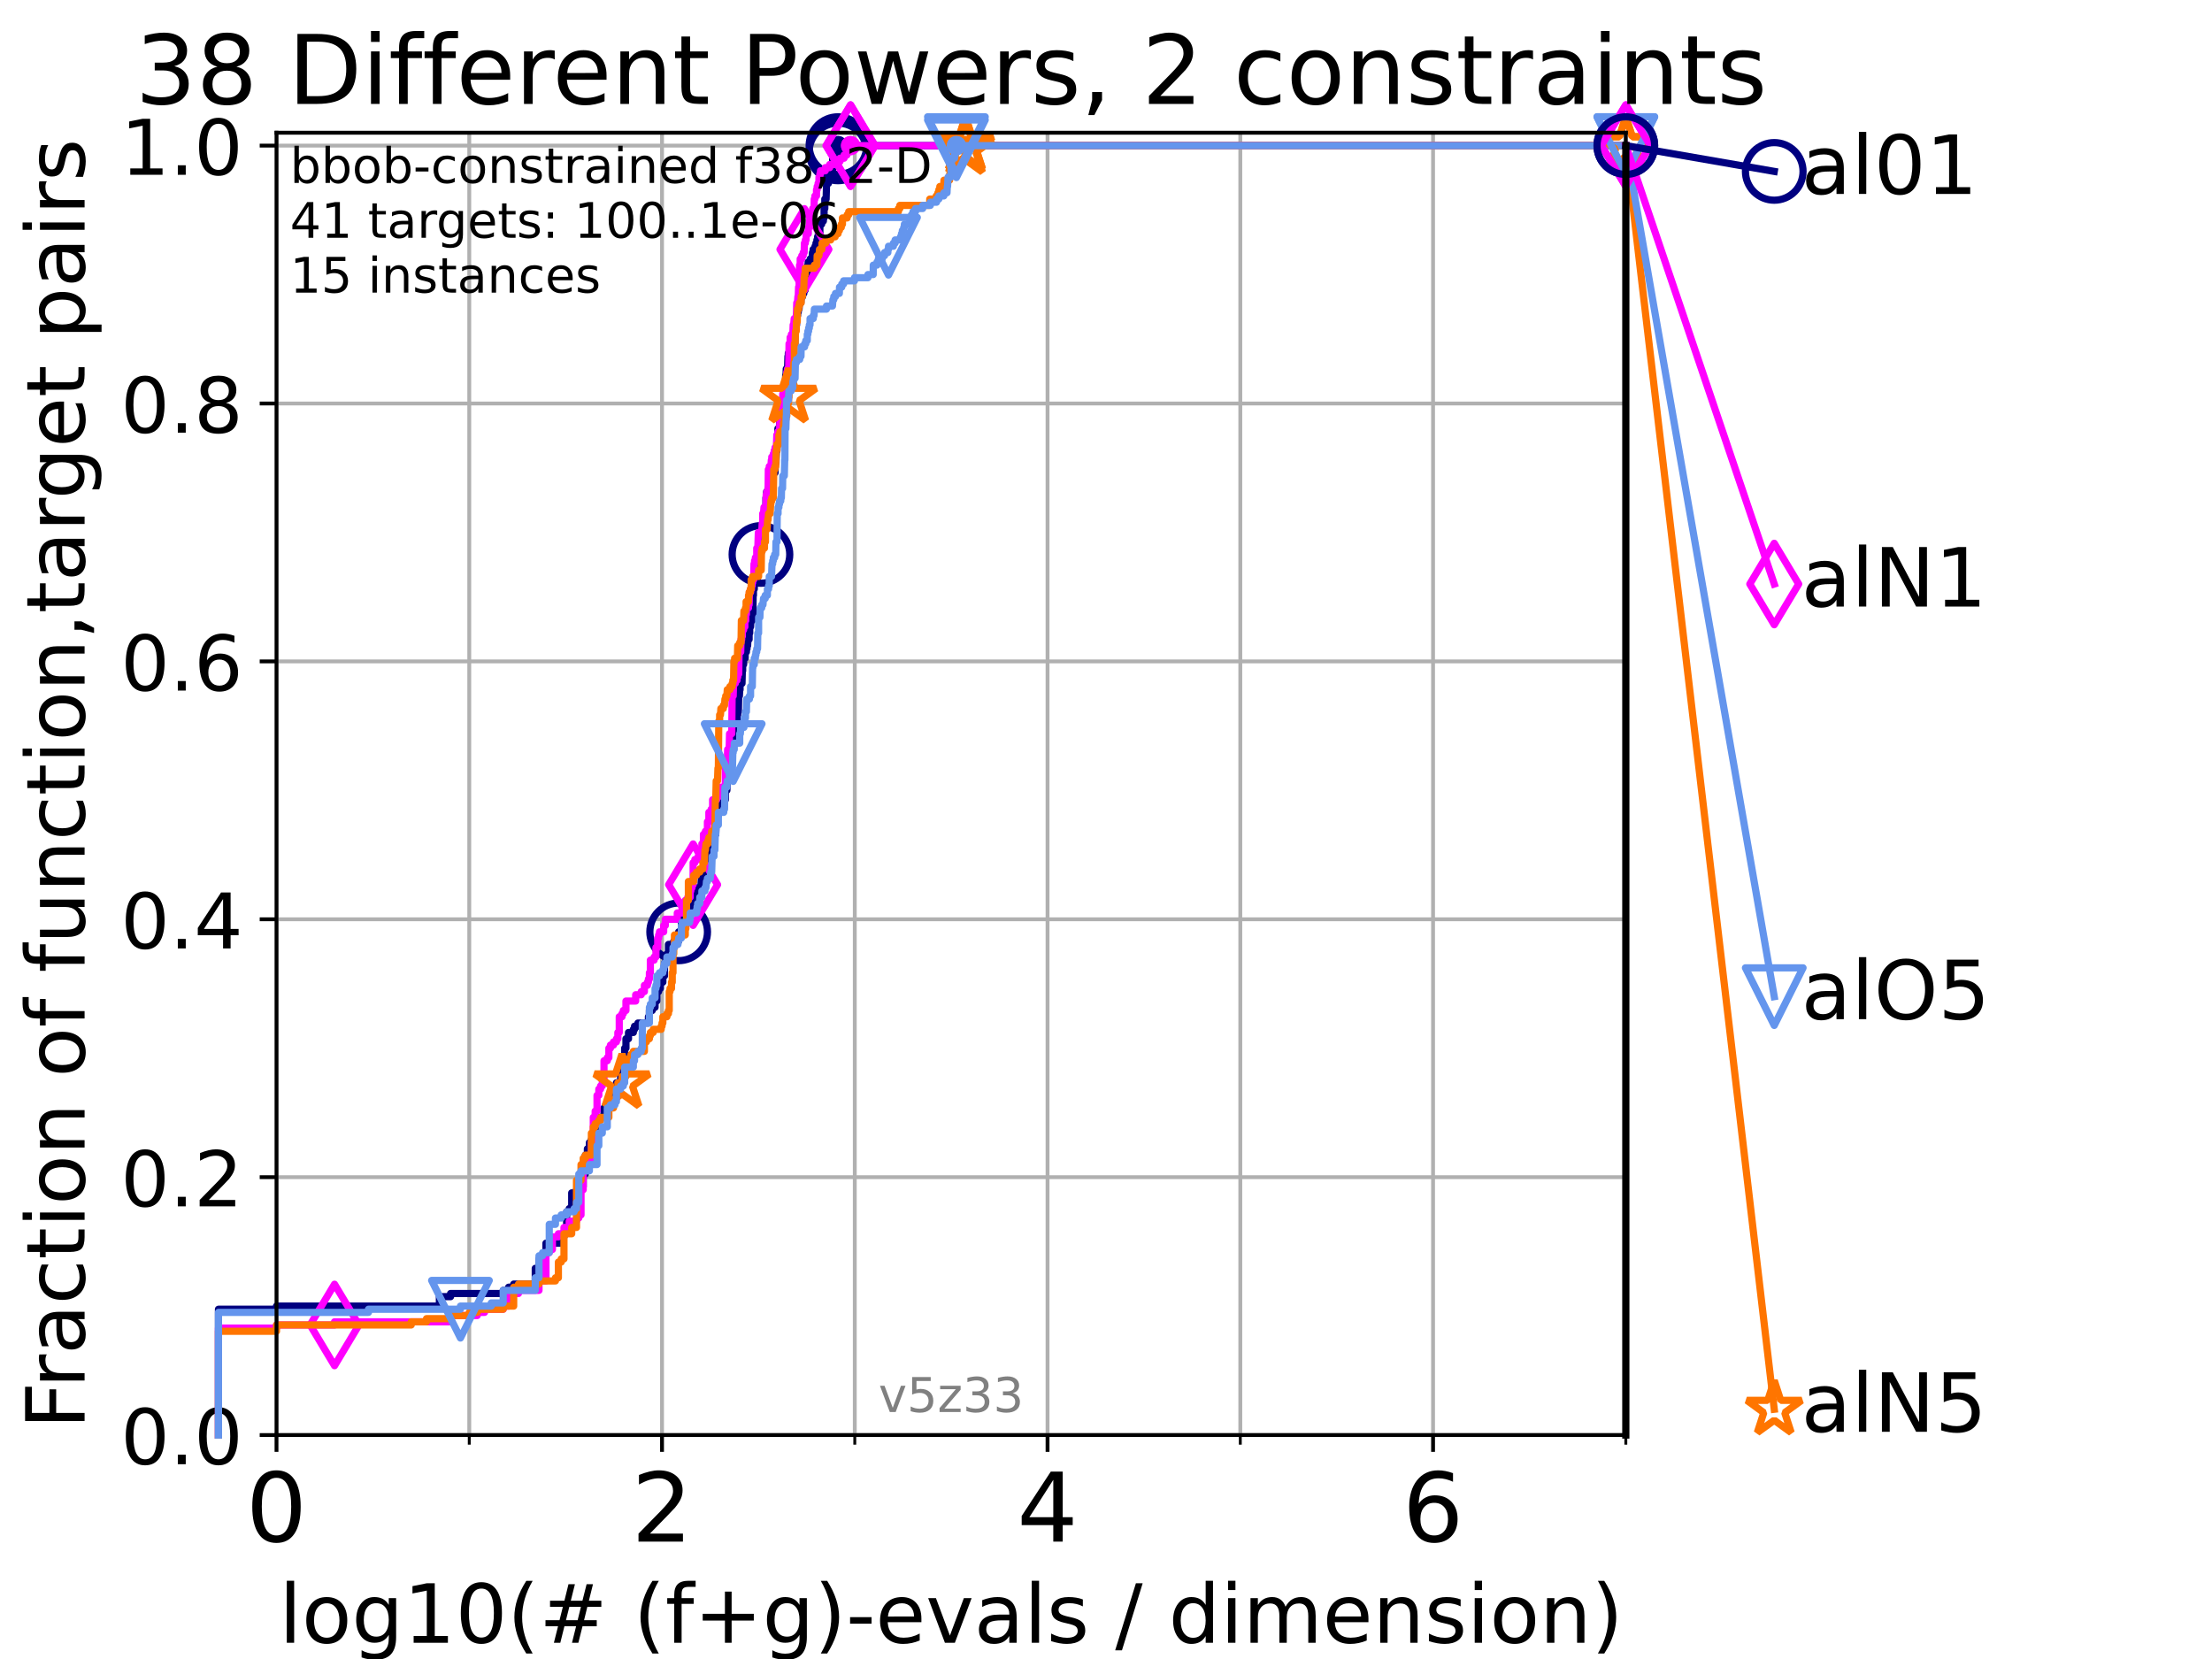 <?xml version="1.0" encoding="utf-8" standalone="no"?>
<!DOCTYPE svg PUBLIC "-//W3C//DTD SVG 1.1//EN"
  "http://www.w3.org/Graphics/SVG/1.1/DTD/svg11.dtd">
<!-- Created with matplotlib (https://matplotlib.org/) -->
<svg height="345.6pt" version="1.1" viewBox="0 0 460.8 345.6" width="460.8pt" xmlns="http://www.w3.org/2000/svg" xmlns:xlink="http://www.w3.org/1999/xlink">
 <defs>
  <style type="text/css">*{stroke-linecap:butt;stroke-linejoin:round;}</style>
 </defs>
 <g id="figure_1">
  <g id="patch_1">
   <path d="M 0 345.6 
L 460.8 345.6 
L 460.8 0 
L 0 0 
z
" style="fill:#ffffff;"/>
  </g>
  <g id="axes_1">
   <g id="patch_2">
    <path d="M 57.6 298.944 
L 338.688 298.944 
L 338.688 27.648 
L 57.6 27.648 
z
" style="fill:#ffffff;"/>
   </g>
   <g id="matplotlib.axis_1">
    <g id="xtick_1">
     <g id="line2d_1">
      <path clip-path="url(#p777eba66d6)" d="M 57.6 298.944 
L 57.6 27.648 
" style="fill:none;stroke:#b0b0b0;stroke-linecap:square;stroke-width:0.8;"/>
     </g>
     <g id="line2d_2">
      <defs>
       <path d="M 0 0 
L 0 3.5 
" id="m8191cc815f" style="stroke:#000000;stroke-width:0.8;"/>
      </defs>
      <g>
       <use style="stroke:#000000;stroke-width:0.8;" x="57.6" xlink:href="#m8191cc815f" y="298.944"/>
      </g>
     </g>
     <g id="text_1">
      <!-- 0 -->
      <g transform="translate(51.237 321.141)scale(0.2 -0.2)">
       <defs>
        <path d="M 31.781 66.406 
Q 24.172 66.406 20.328 58.906 
Q 16.5 51.422 16.5 36.375 
Q 16.5 21.391 20.328 13.891 
Q 24.172 6.391 31.781 6.391 
Q 39.453 6.391 43.281 13.891 
Q 47.125 21.391 47.125 36.375 
Q 47.125 51.422 43.281 58.906 
Q 39.453 66.406 31.781 66.406 
z
M 31.781 74.219 
Q 44.047 74.219 50.516 64.516 
Q 56.984 54.828 56.984 36.375 
Q 56.984 17.969 50.516 8.266 
Q 44.047 -1.422 31.781 -1.422 
Q 19.531 -1.422 13.062 8.266 
Q 6.594 17.969 6.594 36.375 
Q 6.594 54.828 13.062 64.516 
Q 19.531 74.219 31.781 74.219 
z
" id="DejaVuSans-48"/>
       </defs>
       <use xlink:href="#DejaVuSans-48"/>
      </g>
     </g>
    </g>
    <g id="xtick_2">
     <g id="line2d_3">
      <path clip-path="url(#p777eba66d6)" d="M 137.911 298.944 
L 137.911 27.648 
" style="fill:none;stroke:#b0b0b0;stroke-linecap:square;stroke-width:0.8;"/>
     </g>
     <g id="line2d_4">
      <g>
       <use style="stroke:#000000;stroke-width:0.8;" x="137.911" xlink:href="#m8191cc815f" y="298.944"/>
      </g>
     </g>
     <g id="text_2">
      <!-- 2 -->
      <g transform="translate(131.548 321.141)scale(0.2 -0.2)">
       <defs>
        <path d="M 19.188 8.297 
L 53.609 8.297 
L 53.609 0 
L 7.328 0 
L 7.328 8.297 
Q 12.938 14.109 22.625 23.891 
Q 32.328 33.688 34.812 36.531 
Q 39.547 41.844 41.422 45.531 
Q 43.312 49.219 43.312 52.781 
Q 43.312 58.594 39.234 62.25 
Q 35.156 65.922 28.609 65.922 
Q 23.969 65.922 18.812 64.312 
Q 13.672 62.703 7.812 59.422 
L 7.812 69.391 
Q 13.766 71.781 18.938 73 
Q 24.125 74.219 28.422 74.219 
Q 39.75 74.219 46.484 68.547 
Q 53.219 62.891 53.219 53.422 
Q 53.219 48.922 51.531 44.891 
Q 49.859 40.875 45.406 35.406 
Q 44.188 33.984 37.641 27.219 
Q 31.109 20.453 19.188 8.297 
z
" id="DejaVuSans-50"/>
       </defs>
       <use xlink:href="#DejaVuSans-50"/>
      </g>
     </g>
    </g>
    <g id="xtick_3">
     <g id="line2d_5">
      <path clip-path="url(#p777eba66d6)" d="M 218.222 298.944 
L 218.222 27.648 
" style="fill:none;stroke:#b0b0b0;stroke-linecap:square;stroke-width:0.8;"/>
     </g>
     <g id="line2d_6">
      <g>
       <use style="stroke:#000000;stroke-width:0.8;" x="218.222" xlink:href="#m8191cc815f" y="298.944"/>
      </g>
     </g>
     <g id="text_3">
      <!-- 4 -->
      <g transform="translate(211.859 321.141)scale(0.2 -0.2)">
       <defs>
        <path d="M 37.797 64.312 
L 12.891 25.391 
L 37.797 25.391 
z
M 35.203 72.906 
L 47.609 72.906 
L 47.609 25.391 
L 58.016 25.391 
L 58.016 17.188 
L 47.609 17.188 
L 47.609 0 
L 37.797 0 
L 37.797 17.188 
L 4.891 17.188 
L 4.891 26.703 
z
" id="DejaVuSans-52"/>
       </defs>
       <use xlink:href="#DejaVuSans-52"/>
      </g>
     </g>
    </g>
    <g id="xtick_4">
     <g id="line2d_7">
      <path clip-path="url(#p777eba66d6)" d="M 298.533 298.944 
L 298.533 27.648 
" style="fill:none;stroke:#b0b0b0;stroke-linecap:square;stroke-width:0.8;"/>
     </g>
     <g id="line2d_8">
      <g>
       <use style="stroke:#000000;stroke-width:0.8;" x="298.533" xlink:href="#m8191cc815f" y="298.944"/>
      </g>
     </g>
     <g id="text_4">
      <!-- 6 -->
      <g transform="translate(292.17 321.141)scale(0.2 -0.2)">
       <defs>
        <path d="M 33.016 40.375 
Q 26.375 40.375 22.484 35.828 
Q 18.609 31.297 18.609 23.391 
Q 18.609 15.531 22.484 10.953 
Q 26.375 6.391 33.016 6.391 
Q 39.656 6.391 43.531 10.953 
Q 47.406 15.531 47.406 23.391 
Q 47.406 31.297 43.531 35.828 
Q 39.656 40.375 33.016 40.375 
z
M 52.594 71.297 
L 52.594 62.312 
Q 48.875 64.062 45.094 64.984 
Q 41.312 65.922 37.594 65.922 
Q 27.828 65.922 22.672 59.328 
Q 17.531 52.734 16.797 39.406 
Q 19.672 43.656 24.016 45.922 
Q 28.375 48.188 33.594 48.188 
Q 44.578 48.188 50.953 41.516 
Q 57.328 34.859 57.328 23.391 
Q 57.328 12.156 50.688 5.359 
Q 44.047 -1.422 33.016 -1.422 
Q 20.359 -1.422 13.672 8.266 
Q 6.984 17.969 6.984 36.375 
Q 6.984 53.656 15.188 63.938 
Q 23.391 74.219 37.203 74.219 
Q 40.922 74.219 44.703 73.484 
Q 48.484 72.75 52.594 71.297 
z
" id="DejaVuSans-54"/>
       </defs>
       <use xlink:href="#DejaVuSans-54"/>
      </g>
     </g>
    </g>
    <g id="xtick_5">
     <g id="line2d_9">
      <path clip-path="url(#p777eba66d6)" d="M 97.755 298.944 
L 97.755 27.648 
" style="fill:none;stroke:#b0b0b0;stroke-linecap:square;stroke-width:0.8;"/>
     </g>
     <g id="line2d_10">
      <defs>
       <path d="M 0 0 
L 0 2 
" id="m4589185133" style="stroke:#000000;stroke-width:0.6;"/>
      </defs>
      <g>
       <use style="stroke:#000000;stroke-width:0.6;" x="97.755" xlink:href="#m4589185133" y="298.944"/>
      </g>
     </g>
    </g>
    <g id="xtick_6">
     <g id="line2d_11">
      <path clip-path="url(#p777eba66d6)" d="M 178.066 298.944 
L 178.066 27.648 
" style="fill:none;stroke:#b0b0b0;stroke-linecap:square;stroke-width:0.8;"/>
     </g>
     <g id="line2d_12">
      <g>
       <use style="stroke:#000000;stroke-width:0.6;" x="178.066" xlink:href="#m4589185133" y="298.944"/>
      </g>
     </g>
    </g>
    <g id="xtick_7">
     <g id="line2d_13">
      <path clip-path="url(#p777eba66d6)" d="M 258.377 298.944 
L 258.377 27.648 
" style="fill:none;stroke:#b0b0b0;stroke-linecap:square;stroke-width:0.8;"/>
     </g>
     <g id="line2d_14">
      <g>
       <use style="stroke:#000000;stroke-width:0.6;" x="258.377" xlink:href="#m4589185133" y="298.944"/>
      </g>
     </g>
    </g>
    <g id="xtick_8">
     <g id="line2d_15">
      <path clip-path="url(#p777eba66d6)" d="M 338.688 298.944 
L 338.688 27.648 
" style="fill:none;stroke:#b0b0b0;stroke-linecap:square;stroke-width:0.8;"/>
     </g>
     <g id="line2d_16">
      <g>
       <use style="stroke:#000000;stroke-width:0.6;" x="338.688" xlink:href="#m4589185133" y="298.944"/>
      </g>
     </g>
    </g>
    <g id="text_5">
     <!-- log10(# (f+g)-evals / dimension) -->
     <g transform="translate(58.145 342.218)scale(0.17 -0.17)">
      <defs>
       <path d="M 9.422 75.984 
L 18.406 75.984 
L 18.406 0 
L 9.422 0 
z
" id="DejaVuSans-108"/>
       <path d="M 30.609 48.391 
Q 23.391 48.391 19.188 42.75 
Q 14.984 37.109 14.984 27.297 
Q 14.984 17.484 19.156 11.844 
Q 23.344 6.203 30.609 6.203 
Q 37.797 6.203 41.984 11.859 
Q 46.188 17.531 46.188 27.297 
Q 46.188 37.016 41.984 42.703 
Q 37.797 48.391 30.609 48.391 
z
M 30.609 56 
Q 42.328 56 49.016 48.375 
Q 55.719 40.766 55.719 27.297 
Q 55.719 13.875 49.016 6.219 
Q 42.328 -1.422 30.609 -1.422 
Q 18.844 -1.422 12.172 6.219 
Q 5.516 13.875 5.516 27.297 
Q 5.516 40.766 12.172 48.375 
Q 18.844 56 30.609 56 
z
" id="DejaVuSans-111"/>
       <path d="M 45.406 27.984 
Q 45.406 37.75 41.375 43.109 
Q 37.359 48.484 30.078 48.484 
Q 22.859 48.484 18.828 43.109 
Q 14.797 37.75 14.797 27.984 
Q 14.797 18.266 18.828 12.891 
Q 22.859 7.516 30.078 7.516 
Q 37.359 7.516 41.375 12.891 
Q 45.406 18.266 45.406 27.984 
z
M 54.391 6.781 
Q 54.391 -7.172 48.188 -13.984 
Q 42 -20.797 29.203 -20.797 
Q 24.469 -20.797 20.266 -20.094 
Q 16.062 -19.391 12.109 -17.922 
L 12.109 -9.188 
Q 16.062 -11.328 19.922 -12.344 
Q 23.781 -13.375 27.781 -13.375 
Q 36.625 -13.375 41.016 -8.766 
Q 45.406 -4.156 45.406 5.172 
L 45.406 9.625 
Q 42.625 4.781 38.281 2.391 
Q 33.938 0 27.875 0 
Q 17.828 0 11.672 7.656 
Q 5.516 15.328 5.516 27.984 
Q 5.516 40.672 11.672 48.328 
Q 17.828 56 27.875 56 
Q 33.938 56 38.281 53.609 
Q 42.625 51.219 45.406 46.391 
L 45.406 54.688 
L 54.391 54.688 
z
" id="DejaVuSans-103"/>
       <path d="M 12.406 8.297 
L 28.516 8.297 
L 28.516 63.922 
L 10.984 60.406 
L 10.984 69.391 
L 28.422 72.906 
L 38.281 72.906 
L 38.281 8.297 
L 54.391 8.297 
L 54.391 0 
L 12.406 0 
z
" id="DejaVuSans-49"/>
       <path d="M 31 75.875 
Q 24.469 64.656 21.281 53.656 
Q 18.109 42.672 18.109 31.391 
Q 18.109 20.125 21.312 9.062 
Q 24.516 -2 31 -13.188 
L 23.188 -13.188 
Q 15.875 -1.703 12.234 9.375 
Q 8.594 20.453 8.594 31.391 
Q 8.594 42.281 12.203 53.312 
Q 15.828 64.359 23.188 75.875 
z
" id="DejaVuSans-40"/>
       <path d="M 51.125 44 
L 36.922 44 
L 32.812 27.688 
L 47.125 27.688 
z
M 43.797 71.781 
L 38.719 51.516 
L 52.984 51.516 
L 58.109 71.781 
L 65.922 71.781 
L 60.891 51.516 
L 76.125 51.516 
L 76.125 44 
L 58.984 44 
L 54.984 27.688 
L 70.516 27.688 
L 70.516 20.219 
L 53.078 20.219 
L 48 0 
L 40.188 0 
L 45.219 20.219 
L 30.906 20.219 
L 25.875 0 
L 18.016 0 
L 23.094 20.219 
L 7.719 20.219 
L 7.719 27.688 
L 24.906 27.688 
L 29 44 
L 13.281 44 
L 13.281 51.516 
L 30.906 51.516 
L 35.891 71.781 
z
" id="DejaVuSans-35"/>
       <path id="DejaVuSans-32"/>
       <path d="M 37.109 75.984 
L 37.109 68.5 
L 28.516 68.5 
Q 23.688 68.5 21.797 66.547 
Q 19.922 64.594 19.922 59.516 
L 19.922 54.688 
L 34.719 54.688 
L 34.719 47.703 
L 19.922 47.703 
L 19.922 0 
L 10.891 0 
L 10.891 47.703 
L 2.297 47.703 
L 2.297 54.688 
L 10.891 54.688 
L 10.891 58.5 
Q 10.891 67.625 15.141 71.797 
Q 19.391 75.984 28.609 75.984 
z
" id="DejaVuSans-102"/>
       <path d="M 46 62.703 
L 46 35.5 
L 73.188 35.5 
L 73.188 27.203 
L 46 27.203 
L 46 0 
L 37.797 0 
L 37.797 27.203 
L 10.594 27.203 
L 10.594 35.5 
L 37.797 35.5 
L 37.797 62.703 
z
" id="DejaVuSans-43"/>
       <path d="M 8.016 75.875 
L 15.828 75.875 
Q 23.141 64.359 26.781 53.312 
Q 30.422 42.281 30.422 31.391 
Q 30.422 20.453 26.781 9.375 
Q 23.141 -1.703 15.828 -13.188 
L 8.016 -13.188 
Q 14.5 -2 17.703 9.062 
Q 20.906 20.125 20.906 31.391 
Q 20.906 42.672 17.703 53.656 
Q 14.5 64.656 8.016 75.875 
z
" id="DejaVuSans-41"/>
       <path d="M 4.891 31.391 
L 31.203 31.391 
L 31.203 23.391 
L 4.891 23.391 
z
" id="DejaVuSans-45"/>
       <path d="M 56.203 29.594 
L 56.203 25.203 
L 14.891 25.203 
Q 15.484 15.922 20.484 11.062 
Q 25.484 6.203 34.422 6.203 
Q 39.594 6.203 44.453 7.469 
Q 49.312 8.734 54.109 11.281 
L 54.109 2.781 
Q 49.266 0.734 44.188 -0.344 
Q 39.109 -1.422 33.891 -1.422 
Q 20.797 -1.422 13.156 6.188 
Q 5.516 13.812 5.516 26.812 
Q 5.516 40.234 12.766 48.109 
Q 20.016 56 32.328 56 
Q 43.359 56 49.781 48.891 
Q 56.203 41.797 56.203 29.594 
z
M 47.219 32.234 
Q 47.125 39.594 43.094 43.984 
Q 39.062 48.391 32.422 48.391 
Q 24.906 48.391 20.391 44.141 
Q 15.875 39.891 15.188 32.172 
z
" id="DejaVuSans-101"/>
       <path d="M 2.984 54.688 
L 12.5 54.688 
L 29.594 8.797 
L 46.688 54.688 
L 56.203 54.688 
L 35.688 0 
L 23.484 0 
z
" id="DejaVuSans-118"/>
       <path d="M 34.281 27.484 
Q 23.391 27.484 19.188 25 
Q 14.984 22.516 14.984 16.5 
Q 14.984 11.719 18.141 8.906 
Q 21.297 6.109 26.703 6.109 
Q 34.188 6.109 38.703 11.406 
Q 43.219 16.703 43.219 25.484 
L 43.219 27.484 
z
M 52.203 31.203 
L 52.203 0 
L 43.219 0 
L 43.219 8.297 
Q 40.141 3.328 35.547 0.953 
Q 30.953 -1.422 24.312 -1.422 
Q 15.922 -1.422 10.953 3.297 
Q 6 8.016 6 15.922 
Q 6 25.141 12.172 29.828 
Q 18.359 34.516 30.609 34.516 
L 43.219 34.516 
L 43.219 35.406 
Q 43.219 41.609 39.141 45 
Q 35.062 48.391 27.688 48.391 
Q 23 48.391 18.547 47.266 
Q 14.109 46.141 10.016 43.891 
L 10.016 52.203 
Q 14.938 54.109 19.578 55.047 
Q 24.219 56 28.609 56 
Q 40.484 56 46.344 49.844 
Q 52.203 43.703 52.203 31.203 
z
" id="DejaVuSans-97"/>
       <path d="M 44.281 53.078 
L 44.281 44.578 
Q 40.484 46.531 36.375 47.5 
Q 32.281 48.484 27.875 48.484 
Q 21.188 48.484 17.844 46.438 
Q 14.5 44.391 14.5 40.281 
Q 14.5 37.156 16.891 35.375 
Q 19.281 33.594 26.516 31.984 
L 29.594 31.297 
Q 39.156 29.25 43.188 25.516 
Q 47.219 21.781 47.219 15.094 
Q 47.219 7.469 41.188 3.016 
Q 35.156 -1.422 24.609 -1.422 
Q 20.219 -1.422 15.453 -0.562 
Q 10.688 0.297 5.422 2 
L 5.422 11.281 
Q 10.406 8.688 15.234 7.391 
Q 20.062 6.109 24.812 6.109 
Q 31.156 6.109 34.562 8.281 
Q 37.984 10.453 37.984 14.406 
Q 37.984 18.062 35.516 20.016 
Q 33.062 21.969 24.703 23.781 
L 21.578 24.516 
Q 13.234 26.266 9.516 29.906 
Q 5.812 33.547 5.812 39.891 
Q 5.812 47.609 11.281 51.797 
Q 16.75 56 26.812 56 
Q 31.781 56 36.172 55.266 
Q 40.578 54.547 44.281 53.078 
z
" id="DejaVuSans-115"/>
       <path d="M 25.391 72.906 
L 33.688 72.906 
L 8.297 -9.281 
L 0 -9.281 
z
" id="DejaVuSans-47"/>
       <path d="M 45.406 46.391 
L 45.406 75.984 
L 54.391 75.984 
L 54.391 0 
L 45.406 0 
L 45.406 8.203 
Q 42.578 3.328 38.25 0.953 
Q 33.938 -1.422 27.875 -1.422 
Q 17.969 -1.422 11.734 6.484 
Q 5.516 14.406 5.516 27.297 
Q 5.516 40.188 11.734 48.094 
Q 17.969 56 27.875 56 
Q 33.938 56 38.25 53.625 
Q 42.578 51.266 45.406 46.391 
z
M 14.797 27.297 
Q 14.797 17.391 18.875 11.75 
Q 22.953 6.109 30.078 6.109 
Q 37.203 6.109 41.297 11.75 
Q 45.406 17.391 45.406 27.297 
Q 45.406 37.203 41.297 42.844 
Q 37.203 48.484 30.078 48.484 
Q 22.953 48.484 18.875 42.844 
Q 14.797 37.203 14.797 27.297 
z
" id="DejaVuSans-100"/>
       <path d="M 9.422 54.688 
L 18.406 54.688 
L 18.406 0 
L 9.422 0 
z
M 9.422 75.984 
L 18.406 75.984 
L 18.406 64.594 
L 9.422 64.594 
z
" id="DejaVuSans-105"/>
       <path d="M 52 44.188 
Q 55.375 50.25 60.062 53.125 
Q 64.75 56 71.094 56 
Q 79.641 56 84.281 50.016 
Q 88.922 44.047 88.922 33.016 
L 88.922 0 
L 79.891 0 
L 79.891 32.719 
Q 79.891 40.578 77.094 44.375 
Q 74.312 48.188 68.609 48.188 
Q 61.625 48.188 57.562 43.547 
Q 53.516 38.922 53.516 30.906 
L 53.516 0 
L 44.484 0 
L 44.484 32.719 
Q 44.484 40.625 41.703 44.406 
Q 38.922 48.188 33.109 48.188 
Q 26.219 48.188 22.156 43.531 
Q 18.109 38.875 18.109 30.906 
L 18.109 0 
L 9.078 0 
L 9.078 54.688 
L 18.109 54.688 
L 18.109 46.188 
Q 21.188 51.219 25.484 53.609 
Q 29.781 56 35.688 56 
Q 41.656 56 45.828 52.969 
Q 50 49.953 52 44.188 
z
" id="DejaVuSans-109"/>
       <path d="M 54.891 33.016 
L 54.891 0 
L 45.906 0 
L 45.906 32.719 
Q 45.906 40.484 42.875 44.328 
Q 39.844 48.188 33.797 48.188 
Q 26.516 48.188 22.312 43.547 
Q 18.109 38.922 18.109 30.906 
L 18.109 0 
L 9.078 0 
L 9.078 54.688 
L 18.109 54.688 
L 18.109 46.188 
Q 21.344 51.125 25.703 53.562 
Q 30.078 56 35.797 56 
Q 45.219 56 50.047 50.172 
Q 54.891 44.344 54.891 33.016 
z
" id="DejaVuSans-110"/>
      </defs>
      <use xlink:href="#DejaVuSans-108"/>
      <use x="27.783" xlink:href="#DejaVuSans-111"/>
      <use x="88.965" xlink:href="#DejaVuSans-103"/>
      <use x="152.441" xlink:href="#DejaVuSans-49"/>
      <use x="216.064" xlink:href="#DejaVuSans-48"/>
      <use x="279.688" xlink:href="#DejaVuSans-40"/>
      <use x="318.701" xlink:href="#DejaVuSans-35"/>
      <use x="402.49" xlink:href="#DejaVuSans-32"/>
      <use x="434.277" xlink:href="#DejaVuSans-40"/>
      <use x="473.291" xlink:href="#DejaVuSans-102"/>
      <use x="508.496" xlink:href="#DejaVuSans-43"/>
      <use x="592.285" xlink:href="#DejaVuSans-103"/>
      <use x="655.762" xlink:href="#DejaVuSans-41"/>
      <use x="694.775" xlink:href="#DejaVuSans-45"/>
      <use x="730.859" xlink:href="#DejaVuSans-101"/>
      <use x="792.383" xlink:href="#DejaVuSans-118"/>
      <use x="851.562" xlink:href="#DejaVuSans-97"/>
      <use x="912.842" xlink:href="#DejaVuSans-108"/>
      <use x="940.625" xlink:href="#DejaVuSans-115"/>
      <use x="992.725" xlink:href="#DejaVuSans-32"/>
      <use x="1024.512" xlink:href="#DejaVuSans-47"/>
      <use x="1058.203" xlink:href="#DejaVuSans-32"/>
      <use x="1089.99" xlink:href="#DejaVuSans-100"/>
      <use x="1153.467" xlink:href="#DejaVuSans-105"/>
      <use x="1181.25" xlink:href="#DejaVuSans-109"/>
      <use x="1278.662" xlink:href="#DejaVuSans-101"/>
      <use x="1340.186" xlink:href="#DejaVuSans-110"/>
      <use x="1403.564" xlink:href="#DejaVuSans-115"/>
      <use x="1455.664" xlink:href="#DejaVuSans-105"/>
      <use x="1483.447" xlink:href="#DejaVuSans-111"/>
      <use x="1544.629" xlink:href="#DejaVuSans-110"/>
      <use x="1608.008" xlink:href="#DejaVuSans-41"/>
     </g>
    </g>
   </g>
   <g id="matplotlib.axis_2">
    <g id="ytick_1">
     <g id="line2d_17">
      <path clip-path="url(#p777eba66d6)" d="M 57.6 298.944 
L 338.688 298.944 
" style="fill:none;stroke:#b0b0b0;stroke-linecap:square;stroke-width:0.8;"/>
     </g>
     <g id="line2d_18">
      <defs>
       <path d="M 0 0 
L -3.5 0 
" id="mbb4b00a7f7" style="stroke:#000000;stroke-width:0.8;"/>
      </defs>
      <g>
       <use style="stroke:#000000;stroke-width:0.8;" x="57.6" xlink:href="#mbb4b00a7f7" y="298.944"/>
      </g>
     </g>
     <g id="text_6">
      <!-- 0.0 -->
      <g transform="translate(25.155 305.023)scale(0.16 -0.16)">
       <defs>
        <path d="M 10.688 12.406 
L 21 12.406 
L 21 0 
L 10.688 0 
z
" id="DejaVuSans-46"/>
       </defs>
       <use xlink:href="#DejaVuSans-48"/>
       <use x="63.623" xlink:href="#DejaVuSans-46"/>
       <use x="95.41" xlink:href="#DejaVuSans-48"/>
      </g>
     </g>
    </g>
    <g id="ytick_2">
     <g id="line2d_19">
      <path clip-path="url(#p777eba66d6)" d="M 57.6 245.222 
L 338.688 245.222 
" style="fill:none;stroke:#b0b0b0;stroke-linecap:square;stroke-width:0.8;"/>
     </g>
     <g id="line2d_20">
      <g>
       <use style="stroke:#000000;stroke-width:0.8;" x="57.6" xlink:href="#mbb4b00a7f7" y="245.222"/>
      </g>
     </g>
     <g id="text_7">
      <!-- 0.2 -->
      <g transform="translate(25.155 251.301)scale(0.16 -0.16)">
       <use xlink:href="#DejaVuSans-48"/>
       <use x="63.623" xlink:href="#DejaVuSans-46"/>
       <use x="95.41" xlink:href="#DejaVuSans-50"/>
      </g>
     </g>
    </g>
    <g id="ytick_3">
     <g id="line2d_21">
      <path clip-path="url(#p777eba66d6)" d="M 57.6 191.5 
L 338.688 191.5 
" style="fill:none;stroke:#b0b0b0;stroke-linecap:square;stroke-width:0.8;"/>
     </g>
     <g id="line2d_22">
      <g>
       <use style="stroke:#000000;stroke-width:0.8;" x="57.6" xlink:href="#mbb4b00a7f7" y="191.5"/>
      </g>
     </g>
     <g id="text_8">
      <!-- 0.4 -->
      <g transform="translate(25.155 197.579)scale(0.16 -0.16)">
       <use xlink:href="#DejaVuSans-48"/>
       <use x="63.623" xlink:href="#DejaVuSans-46"/>
       <use x="95.41" xlink:href="#DejaVuSans-52"/>
      </g>
     </g>
    </g>
    <g id="ytick_4">
     <g id="line2d_23">
      <path clip-path="url(#p777eba66d6)" d="M 57.6 137.778 
L 338.688 137.778 
" style="fill:none;stroke:#b0b0b0;stroke-linecap:square;stroke-width:0.8;"/>
     </g>
     <g id="line2d_24">
      <g>
       <use style="stroke:#000000;stroke-width:0.8;" x="57.6" xlink:href="#mbb4b00a7f7" y="137.778"/>
      </g>
     </g>
     <g id="text_9">
      <!-- 0.6 -->
      <g transform="translate(25.155 143.857)scale(0.16 -0.16)">
       <use xlink:href="#DejaVuSans-48"/>
       <use x="63.623" xlink:href="#DejaVuSans-46"/>
       <use x="95.41" xlink:href="#DejaVuSans-54"/>
      </g>
     </g>
    </g>
    <g id="ytick_5">
     <g id="line2d_25">
      <path clip-path="url(#p777eba66d6)" d="M 57.6 84.056 
L 338.688 84.056 
" style="fill:none;stroke:#b0b0b0;stroke-linecap:square;stroke-width:0.8;"/>
     </g>
     <g id="line2d_26">
      <g>
       <use style="stroke:#000000;stroke-width:0.8;" x="57.6" xlink:href="#mbb4b00a7f7" y="84.056"/>
      </g>
     </g>
     <g id="text_10">
      <!-- 0.8 -->
      <g transform="translate(25.155 90.135)scale(0.16 -0.16)">
       <defs>
        <path d="M 31.781 34.625 
Q 24.75 34.625 20.719 30.859 
Q 16.703 27.094 16.703 20.516 
Q 16.703 13.922 20.719 10.156 
Q 24.75 6.391 31.781 6.391 
Q 38.812 6.391 42.859 10.172 
Q 46.922 13.969 46.922 20.516 
Q 46.922 27.094 42.891 30.859 
Q 38.875 34.625 31.781 34.625 
z
M 21.922 38.812 
Q 15.578 40.375 12.031 44.719 
Q 8.5 49.078 8.5 55.328 
Q 8.5 64.062 14.719 69.141 
Q 20.953 74.219 31.781 74.219 
Q 42.672 74.219 48.875 69.141 
Q 55.078 64.062 55.078 55.328 
Q 55.078 49.078 51.531 44.719 
Q 48 40.375 41.703 38.812 
Q 48.828 37.156 52.797 32.312 
Q 56.781 27.484 56.781 20.516 
Q 56.781 9.906 50.312 4.234 
Q 43.844 -1.422 31.781 -1.422 
Q 19.734 -1.422 13.25 4.234 
Q 6.781 9.906 6.781 20.516 
Q 6.781 27.484 10.781 32.312 
Q 14.797 37.156 21.922 38.812 
z
M 18.312 54.391 
Q 18.312 48.734 21.844 45.562 
Q 25.391 42.391 31.781 42.391 
Q 38.141 42.391 41.719 45.562 
Q 45.312 48.734 45.312 54.391 
Q 45.312 60.062 41.719 63.234 
Q 38.141 66.406 31.781 66.406 
Q 25.391 66.406 21.844 63.234 
Q 18.312 60.062 18.312 54.391 
z
" id="DejaVuSans-56"/>
       </defs>
       <use xlink:href="#DejaVuSans-48"/>
       <use x="63.623" xlink:href="#DejaVuSans-46"/>
       <use x="95.41" xlink:href="#DejaVuSans-56"/>
      </g>
     </g>
    </g>
    <g id="ytick_6">
     <g id="line2d_27">
      <path clip-path="url(#p777eba66d6)" d="M 57.6 30.334 
L 338.688 30.334 
" style="fill:none;stroke:#b0b0b0;stroke-linecap:square;stroke-width:0.8;"/>
     </g>
     <g id="line2d_28">
      <g>
       <use style="stroke:#000000;stroke-width:0.8;" x="57.6" xlink:href="#mbb4b00a7f7" y="30.334"/>
      </g>
     </g>
     <g id="text_11">
      <!-- 1.0 -->
      <g transform="translate(25.155 36.413)scale(0.16 -0.16)">
       <use xlink:href="#DejaVuSans-49"/>
       <use x="63.623" xlink:href="#DejaVuSans-46"/>
       <use x="95.41" xlink:href="#DejaVuSans-48"/>
      </g>
     </g>
    </g>
    <g id="text_12">
     <!-- Fraction of function,target pairs -->
     <g transform="translate(17.62 297.681)rotate(-90)scale(0.17 -0.17)">
      <defs>
       <path d="M 9.812 72.906 
L 51.703 72.906 
L 51.703 64.594 
L 19.672 64.594 
L 19.672 43.109 
L 48.578 43.109 
L 48.578 34.812 
L 19.672 34.812 
L 19.672 0 
L 9.812 0 
z
" id="DejaVuSans-70"/>
       <path d="M 41.109 46.297 
Q 39.594 47.172 37.812 47.578 
Q 36.031 48 33.891 48 
Q 26.266 48 22.188 43.047 
Q 18.109 38.094 18.109 28.812 
L 18.109 0 
L 9.078 0 
L 9.078 54.688 
L 18.109 54.688 
L 18.109 46.188 
Q 20.953 51.172 25.484 53.578 
Q 30.031 56 36.531 56 
Q 37.453 56 38.578 55.875 
Q 39.703 55.766 41.062 55.516 
z
" id="DejaVuSans-114"/>
       <path d="M 48.781 52.594 
L 48.781 44.188 
Q 44.969 46.297 41.141 47.344 
Q 37.312 48.391 33.406 48.391 
Q 24.656 48.391 19.812 42.844 
Q 14.984 37.312 14.984 27.297 
Q 14.984 17.281 19.812 11.734 
Q 24.656 6.203 33.406 6.203 
Q 37.312 6.203 41.141 7.25 
Q 44.969 8.297 48.781 10.406 
L 48.781 2.094 
Q 45.016 0.344 40.984 -0.531 
Q 36.969 -1.422 32.422 -1.422 
Q 20.062 -1.422 12.781 6.344 
Q 5.516 14.109 5.516 27.297 
Q 5.516 40.672 12.859 48.328 
Q 20.219 56 33.016 56 
Q 37.156 56 41.109 55.141 
Q 45.062 54.297 48.781 52.594 
z
" id="DejaVuSans-99"/>
       <path d="M 18.312 70.219 
L 18.312 54.688 
L 36.812 54.688 
L 36.812 47.703 
L 18.312 47.703 
L 18.312 18.016 
Q 18.312 11.328 20.141 9.422 
Q 21.969 7.516 27.594 7.516 
L 36.812 7.516 
L 36.812 0 
L 27.594 0 
Q 17.188 0 13.234 3.875 
Q 9.281 7.766 9.281 18.016 
L 9.281 47.703 
L 2.688 47.703 
L 2.688 54.688 
L 9.281 54.688 
L 9.281 70.219 
z
" id="DejaVuSans-116"/>
       <path d="M 8.5 21.578 
L 8.5 54.688 
L 17.484 54.688 
L 17.484 21.922 
Q 17.484 14.156 20.5 10.266 
Q 23.531 6.391 29.594 6.391 
Q 36.859 6.391 41.078 11.031 
Q 45.312 15.672 45.312 23.688 
L 45.312 54.688 
L 54.297 54.688 
L 54.297 0 
L 45.312 0 
L 45.312 8.406 
Q 42.047 3.422 37.719 1 
Q 33.406 -1.422 27.688 -1.422 
Q 18.266 -1.422 13.375 4.438 
Q 8.5 10.297 8.5 21.578 
z
M 31.109 56 
z
" id="DejaVuSans-117"/>
       <path d="M 11.719 12.406 
L 22.016 12.406 
L 22.016 4 
L 14.016 -11.625 
L 7.719 -11.625 
L 11.719 4 
z
" id="DejaVuSans-44"/>
       <path d="M 18.109 8.203 
L 18.109 -20.797 
L 9.078 -20.797 
L 9.078 54.688 
L 18.109 54.688 
L 18.109 46.391 
Q 20.953 51.266 25.266 53.625 
Q 29.594 56 35.594 56 
Q 45.562 56 51.781 48.094 
Q 58.016 40.188 58.016 27.297 
Q 58.016 14.406 51.781 6.484 
Q 45.562 -1.422 35.594 -1.422 
Q 29.594 -1.422 25.266 0.953 
Q 20.953 3.328 18.109 8.203 
z
M 48.688 27.297 
Q 48.688 37.203 44.609 42.844 
Q 40.531 48.484 33.406 48.484 
Q 26.266 48.484 22.188 42.844 
Q 18.109 37.203 18.109 27.297 
Q 18.109 17.391 22.188 11.75 
Q 26.266 6.109 33.406 6.109 
Q 40.531 6.109 44.609 11.75 
Q 48.688 17.391 48.688 27.297 
z
" id="DejaVuSans-112"/>
      </defs>
      <use xlink:href="#DejaVuSans-70"/>
      <use x="50.27" xlink:href="#DejaVuSans-114"/>
      <use x="91.383" xlink:href="#DejaVuSans-97"/>
      <use x="152.662" xlink:href="#DejaVuSans-99"/>
      <use x="207.643" xlink:href="#DejaVuSans-116"/>
      <use x="246.852" xlink:href="#DejaVuSans-105"/>
      <use x="274.635" xlink:href="#DejaVuSans-111"/>
      <use x="335.816" xlink:href="#DejaVuSans-110"/>
      <use x="399.195" xlink:href="#DejaVuSans-32"/>
      <use x="430.982" xlink:href="#DejaVuSans-111"/>
      <use x="492.164" xlink:href="#DejaVuSans-102"/>
      <use x="527.369" xlink:href="#DejaVuSans-32"/>
      <use x="559.156" xlink:href="#DejaVuSans-102"/>
      <use x="594.361" xlink:href="#DejaVuSans-117"/>
      <use x="657.74" xlink:href="#DejaVuSans-110"/>
      <use x="721.119" xlink:href="#DejaVuSans-99"/>
      <use x="776.1" xlink:href="#DejaVuSans-116"/>
      <use x="815.309" xlink:href="#DejaVuSans-105"/>
      <use x="843.092" xlink:href="#DejaVuSans-111"/>
      <use x="904.273" xlink:href="#DejaVuSans-110"/>
      <use x="967.652" xlink:href="#DejaVuSans-44"/>
      <use x="999.439" xlink:href="#DejaVuSans-116"/>
      <use x="1038.648" xlink:href="#DejaVuSans-97"/>
      <use x="1099.928" xlink:href="#DejaVuSans-114"/>
      <use x="1139.291" xlink:href="#DejaVuSans-103"/>
      <use x="1202.768" xlink:href="#DejaVuSans-101"/>
      <use x="1264.291" xlink:href="#DejaVuSans-116"/>
      <use x="1303.5" xlink:href="#DejaVuSans-32"/>
      <use x="1335.287" xlink:href="#DejaVuSans-112"/>
      <use x="1398.764" xlink:href="#DejaVuSans-97"/>
      <use x="1460.043" xlink:href="#DejaVuSans-105"/>
      <use x="1487.826" xlink:href="#DejaVuSans-114"/>
      <use x="1528.939" xlink:href="#DejaVuSans-115"/>
     </g>
    </g>
   </g>
   <g id="line2d_29">
    <defs>
     <path d="M 0 1.5 
C 0.398 1.5 0.779 1.342 1.061 1.061 
C 1.342 0.779 1.5 0.398 1.5 0 
C 1.5 -0.398 1.342 -0.779 1.061 -1.061 
C 0.779 -1.342 0.398 -1.5 0 -1.5 
C -0.398 -1.5 -0.779 -1.342 -1.061 -1.061 
C -1.342 -0.779 -1.5 -0.398 -1.5 0 
C -1.5 0.398 -1.342 0.779 -1.061 1.061 
C -0.779 1.342 -0.398 1.5 0 1.5 
z
" id="m4c1baca3cd" style="stroke:#000080;"/>
    </defs>
    <g>
     <use style="fill:#000080;stroke:#000080;" x="174.563" xlink:href="#m4c1baca3cd" y="30.334"/>
     <use style="fill:#000080;stroke:#000080;" x="174.563" xlink:href="#m4c1baca3cd" y="30.334"/>
    </g>
   </g>
   <g id="line2d_30">
    <path d="M 45.512 298.944 
L 45.512 272.738 
L 57.6 272.738 
L 57.6 272.083 
L 91.535 272.083 
L 91.535 270.118 
L 93.864 270.118 
L 93.864 269.462 
L 104.826 269.462 
L 104.826 268.807 
L 105.952 268.807 
L 105.952 268.152 
L 107.009 268.152 
L 107.009 267.497 
L 111.506 267.497 
L 111.506 264.221 
L 112.281 264.221 
L 112.281 262.256 
L 113.023 262.256 
L 113.023 261.601 
L 113.735 261.601 
L 113.735 258.98 
L 116.914 258.98 
L 116.914 257.67 
L 117.486 257.67 
L 117.486 257.015 
L 118.04 257.015 
L 118.04 252.429 
L 118.577 252.429 
L 118.577 251.773 
L 119.097 251.773 
L 119.097 248.498 
L 120.094 248.498 
L 120.094 247.843 
L 120.572 247.843 
L 120.572 247.187 
L 121.49 247.187 
L 121.49 244.567 
L 121.931 244.567 
L 121.931 240.636 
L 122.362 240.636 
L 122.362 239.326 
L 122.782 239.326 
L 122.782 238.015 
L 123.193 238.015 
L 123.193 237.36 
L 123.985 237.36 
L 123.985 236.05 
L 124.369 236.05 
L 124.369 235.395 
L 124.744 235.395 
L 124.744 232.774 
L 125.823 232.774 
L 125.823 230.809 
L 126.168 230.809 
L 126.168 230.154 
L 127.165 230.154 
L 127.165 229.499 
L 127.799 229.499 
L 127.799 228.843 
L 128.108 228.843 
L 128.108 226.223 
L 128.411 226.223 
L 128.411 225.568 
L 129.291 225.568 
L 129.291 221.637 
L 129.574 221.637 
L 129.574 220.326 
L 130.128 220.326 
L 130.128 218.361 
L 130.398 218.361 
L 130.398 216.396 
L 130.927 216.396 
L 130.927 215.085 
L 131.938 215.085 
L 131.938 214.43 
L 132.182 214.43 
L 132.182 213.775 
L 132.894 213.775 
L 132.894 213.12 
L 135.077 213.12 
L 135.077 211.81 
L 135.281 211.81 
L 135.281 210.499 
L 135.879 210.499 
L 135.879 209.844 
L 136.457 209.844 
L 136.457 208.534 
L 136.832 208.534 
L 136.832 206.568 
L 137.199 206.568 
L 137.199 205.913 
L 137.559 205.913 
L 137.559 204.603 
L 138.084 204.603 
L 138.084 203.293 
L 138.426 203.293 
L 138.426 200.672 
L 138.762 200.672 
L 138.762 200.017 
L 138.927 200.017 
L 138.927 198.707 
L 139.253 198.707 
L 139.253 196.741 
L 140.348 196.741 
L 140.348 196.086 
L 141.379 196.086 
L 141.379 194.121 
L 141.941 194.121 
L 141.941 191.5 
L 142.079 191.5 
L 142.079 190.845 
L 142.352 190.845 
L 142.352 190.19 
L 143.144 190.19 
L 143.144 189.535 
L 144.148 189.535 
L 144.148 187.569 
L 144.27 187.569 
L 144.27 186.914 
L 144.865 186.914 
L 144.865 185.604 
L 144.982 185.604 
L 144.982 184.949 
L 145.998 184.949 
L 146.107 182.983 
L 146.324 182.983 
L 146.324 182.328 
L 146.854 182.328 
L 146.854 181.673 
L 147.47 181.673 
L 147.47 180.363 
L 147.67 180.363 
L 147.77 176.432 
L 148.639 176.432 
L 148.639 174.466 
L 148.92 174.466 
L 148.92 173.811 
L 149.104 173.811 
L 149.196 170.535 
L 149.287 170.535 
L 149.287 169.88 
L 149.647 169.88 
L 149.647 168.57 
L 149.824 168.57 
L 149.824 167.915 
L 149.999 167.915 
L 149.999 167.26 
L 150.258 167.26 
L 150.258 166.604 
L 151.097 166.604 
L 151.097 164.639 
L 151.422 164.639 
L 151.502 162.018 
L 151.661 162.018 
L 151.661 160.708 
L 151.819 160.708 
L 151.819 158.088 
L 151.975 158.088 
L 152.053 155.467 
L 152.207 155.467 
L 152.207 154.812 
L 152.662 154.812 
L 152.662 154.157 
L 152.885 154.157 
L 152.885 153.502 
L 153.251 153.502 
L 153.323 150.226 
L 153.538 150.226 
L 153.538 148.916 
L 153.68 148.916 
L 153.68 148.26 
L 153.82 148.26 
L 153.89 144.985 
L 154.029 144.985 
L 154.098 143.674 
L 154.167 143.674 
L 154.167 142.364 
L 154.574 142.364 
L 154.641 139.743 
L 154.708 139.743 
L 154.708 138.433 
L 154.906 138.433 
L 154.906 137.123 
L 155.232 137.123 
L 155.232 135.813 
L 155.489 135.813 
L 155.489 135.157 
L 155.616 135.157 
L 155.616 134.502 
L 155.742 134.502 
L 155.804 133.192 
L 156.053 133.192 
L 156.053 131.882 
L 156.175 131.882 
L 156.175 130.571 
L 156.358 130.571 
L 156.418 129.261 
L 156.718 129.261 
L 156.718 127.951 
L 156.836 127.951 
L 156.895 124.02 
L 156.953 124.02 
L 156.953 122.71 
L 157.128 122.71 
L 157.186 120.744 
L 157.698 120.744 
L 157.754 119.434 
L 157.921 119.434 
L 157.921 116.813 
L 158.25 116.813 
L 158.304 115.503 
L 158.519 115.503 
L 158.519 114.848 
L 158.679 114.848 
L 158.732 112.883 
L 158.994 112.883 
L 159.098 110.262 
L 159.406 110.262 
L 159.457 106.986 
L 159.558 106.986 
L 159.558 103.71 
L 159.708 103.71 
L 159.708 102.4 
L 160.006 102.4 
L 160.006 101.745 
L 160.49 101.745 
L 160.585 99.78 
L 161.008 99.78 
L 161.008 98.469 
L 161.466 98.469 
L 161.511 96.504 
L 161.645 96.504 
L 161.735 93.883 
L 161.867 93.883 
L 161.956 90.608 
L 162.043 90.608 
L 162.043 89.297 
L 162.432 89.297 
L 162.432 87.332 
L 162.56 87.332 
L 162.645 84.711 
L 163.021 84.711 
L 163.021 84.056 
L 163.267 84.056 
L 163.307 82.746 
L 163.63 82.746 
L 163.67 78.16 
L 163.749 78.16 
L 163.789 76.849 
L 164.063 76.849 
L 164.141 74.229 
L 164.218 74.229 
L 164.218 73.574 
L 164.448 73.574 
L 164.448 72.919 
L 164.788 72.919 
L 164.862 71.608 
L 165.59 71.608 
L 165.626 67.677 
L 165.943 67.677 
L 165.943 65.712 
L 166.152 65.712 
L 166.152 65.057 
L 166.289 65.057 
L 166.289 64.402 
L 166.46 64.402 
L 166.528 63.091 
L 166.829 63.091 
L 166.895 61.781 
L 167.191 61.781 
L 167.191 61.126 
L 167.449 61.126 
L 167.449 60.471 
L 167.704 60.471 
L 167.767 58.505 
L 167.986 58.505 
L 168.017 56.54 
L 168.233 56.54 
L 168.263 55.23 
L 168.355 55.23 
L 168.355 54.575 
L 168.806 54.575 
L 168.806 53.919 
L 169.216 53.919 
L 169.245 52.609 
L 169.389 52.609 
L 169.389 51.954 
L 169.786 51.954 
L 169.786 51.299 
L 169.981 51.299 
L 169.981 50.644 
L 170.174 50.644 
L 170.174 49.988 
L 170.311 49.988 
L 170.311 49.333 
L 170.473 49.333 
L 170.473 48.678 
L 170.794 48.678 
L 170.794 46.713 
L 171.16 46.713 
L 171.16 46.058 
L 171.519 46.058 
L 171.519 45.402 
L 171.671 45.402 
L 171.671 43.437 
L 171.821 43.437 
L 171.821 41.472 
L 172.094 41.472 
L 172.191 38.196 
L 172.578 38.196 
L 172.649 36.23 
L 173.417 36.23 
L 173.463 32.955 
L 174.391 32.955 
L 174.391 31.644 
L 174.563 31.644 
L 174.563 30.334 
L 338.688 30.334 
L 338.688 30.334 
" style="fill:none;stroke:#000080;stroke-linecap:square;stroke-width:1.5;"/>
   </g>
   <g id="line2d_31">
    <defs>
     <path d="M 0 6 
C 1.591 6 3.117 5.368 4.243 4.243 
C 5.368 3.117 6 1.591 6 0 
C 6 -1.591 5.368 -3.117 4.243 -4.243 
C 3.117 -5.368 1.591 -6 0 -6 
C -1.591 -6 -3.117 -5.368 -4.243 -4.243 
C -5.368 -3.117 -6 -1.591 -6 0 
C -6 1.591 -5.368 3.117 -4.243 4.243 
C -3.117 5.368 -1.591 6 0 6 
z
" id="m25bf201fe3" style="stroke:#000080;stroke-width:1.5;"/>
    </defs>
    <g>
     <use style="fill-opacity:0;stroke:#000080;stroke-width:1.5;" x="141.379" xlink:href="#m25bf201fe3" y="194.121"/>
     <use style="fill-opacity:0;stroke:#000080;stroke-width:1.5;" x="158.519" xlink:href="#m25bf201fe3" y="115.503"/>
     <use style="fill-opacity:0;stroke:#000080;stroke-width:1.5;" x="174.563" xlink:href="#m25bf201fe3" y="31.644"/>
     <use style="fill-opacity:0;stroke:#000080;stroke-width:1.5;" x="174.563" xlink:href="#m25bf201fe3" y="30.334"/>
     <use style="fill-opacity:0;stroke:#000080;stroke-width:1.5;" x="338.688" xlink:href="#m25bf201fe3" y="30.334"/>
    </g>
   </g>
   <g id="line2d_32">
    <path style="fill:none;stroke:#000080;stroke-linecap:square;stroke-width:1.5;"/>
    <g/>
   </g>
   <g id="line2d_33">
    <defs>
     <path d="M 0 1.5 
C 0.398 1.5 0.779 1.342 1.061 1.061 
C 1.342 0.779 1.5 0.398 1.5 0 
C 1.5 -0.398 1.342 -0.779 1.061 -1.061 
C 0.779 -1.342 0.398 -1.5 0 -1.5 
C -0.398 -1.5 -0.779 -1.342 -1.061 -1.061 
C -1.342 -0.779 -1.5 -0.398 -1.5 0 
C -1.5 0.398 -1.342 0.779 -1.061 1.061 
C -0.779 1.342 -0.398 1.5 0 1.5 
z
" id="mfbc18f43d1" style="stroke:#ff00ff;"/>
    </defs>
    <g>
     <use style="fill:#ff00ff;stroke:#ff00ff;" x="177.19" xlink:href="#mfbc18f43d1" y="30.334"/>
     <use style="fill:#ff00ff;stroke:#ff00ff;" x="177.19" xlink:href="#mfbc18f43d1" y="30.334"/>
    </g>
   </g>
   <g id="line2d_34">
    <path d="M 45.512 298.944 
L 45.512 276.669 
L 57.6 276.669 
L 57.6 276.014 
L 69.688 276.014 
L 69.688 275.359 
L 93.864 275.359 
L 93.864 274.048 
L 99.418 274.048 
L 99.418 273.393 
L 100.935 273.393 
L 100.935 272.738 
L 104.826 272.738 
L 104.826 272.083 
L 105.952 272.083 
L 105.952 269.462 
L 108.006 269.462 
L 108.006 268.807 
L 112.281 268.807 
L 112.281 266.842 
L 113.735 266.842 
L 113.735 260.946 
L 114.419 260.946 
L 114.419 260.29 
L 115.077 260.29 
L 115.077 257.67 
L 116.323 257.67 
L 116.323 257.015 
L 117.486 257.015 
L 117.486 255.704 
L 118.577 255.704 
L 118.577 254.394 
L 120.094 254.394 
L 120.094 253.739 
L 120.572 253.739 
L 120.572 253.084 
L 121.037 253.084 
L 121.037 247.843 
L 121.49 247.843 
L 121.49 242.601 
L 122.782 242.601 
L 122.782 241.946 
L 123.193 241.946 
L 123.193 238.015 
L 123.594 238.015 
L 123.594 232.774 
L 123.985 232.774 
L 123.985 231.464 
L 124.369 231.464 
L 124.369 228.188 
L 124.744 228.188 
L 124.744 226.878 
L 125.111 226.878 
L 125.111 226.223 
L 125.471 226.223 
L 125.471 224.912 
L 125.823 224.912 
L 125.823 220.982 
L 126.507 220.982 
L 126.507 220.326 
L 126.839 220.326 
L 126.839 218.361 
L 127.165 218.361 
L 127.165 217.706 
L 127.799 217.706 
L 127.799 217.051 
L 128.411 217.051 
L 128.411 216.396 
L 128.709 216.396 
L 128.709 215.085 
L 129.002 215.085 
L 129.002 211.81 
L 129.574 211.81 
L 129.574 211.154 
L 129.853 211.154 
L 129.853 210.499 
L 130.398 210.499 
L 130.398 208.534 
L 132.423 208.534 
L 132.423 207.224 
L 133.578 207.224 
L 133.578 206.568 
L 134.236 206.568 
L 134.236 205.258 
L 134.87 205.258 
L 134.87 204.603 
L 135.077 204.603 
L 135.077 203.948 
L 135.281 203.948 
L 135.281 202.638 
L 135.482 202.638 
L 135.482 200.017 
L 136.266 200.017 
L 136.266 199.362 
L 136.645 199.362 
L 136.645 197.396 
L 137.016 197.396 
L 137.016 195.431 
L 137.199 195.431 
L 137.199 194.776 
L 137.38 194.776 
L 137.38 194.121 
L 138.256 194.121 
L 138.256 192.81 
L 138.595 192.81 
L 138.595 191.5 
L 141.09 191.5 
L 141.09 190.19 
L 142.079 190.19 
L 142.079 188.879 
L 142.753 188.879 
L 142.753 187.569 
L 143.273 187.569 
L 143.273 186.914 
L 143.779 186.914 
L 143.779 185.604 
L 143.903 185.604 
L 143.903 184.949 
L 144.148 184.949 
L 144.148 184.293 
L 144.391 184.293 
L 144.391 179.707 
L 144.748 179.707 
L 144.748 179.052 
L 145.441 179.052 
L 145.441 178.397 
L 145.998 178.397 
L 145.998 177.087 
L 146.216 177.087 
L 146.216 175.777 
L 146.538 175.777 
L 146.538 173.811 
L 146.958 173.811 
L 146.958 173.156 
L 147.369 173.156 
L 147.369 171.191 
L 147.67 171.191 
L 147.67 169.225 
L 148.161 169.225 
L 148.161 168.57 
L 148.45 168.57 
L 148.45 166.604 
L 149.287 166.604 
L 149.287 165.949 
L 149.735 165.949 
L 149.824 164.639 
L 150.086 164.639 
L 150.086 163.984 
L 151.097 163.984 
L 151.097 160.053 
L 151.26 160.053 
L 151.26 158.743 
L 151.502 158.743 
L 151.582 156.122 
L 151.897 156.122 
L 151.975 152.846 
L 152.436 152.846 
L 152.512 144.985 
L 152.737 144.985 
L 152.811 142.364 
L 153.178 142.364 
L 153.178 141.709 
L 153.538 141.709 
L 153.538 141.054 
L 153.68 141.054 
L 153.68 140.399 
L 153.89 140.399 
L 153.96 135.813 
L 154.304 135.813 
L 154.372 133.192 
L 154.507 133.192 
L 154.507 132.537 
L 154.641 132.537 
L 154.641 131.227 
L 154.906 131.227 
L 154.906 130.571 
L 155.168 130.571 
L 155.168 129.261 
L 155.361 129.261 
L 155.361 127.951 
L 155.489 127.951 
L 155.489 126.641 
L 155.929 126.641 
L 155.929 125.985 
L 156.053 125.985 
L 156.114 123.365 
L 156.358 123.365 
L 156.358 122.71 
L 156.539 122.71 
L 156.539 122.055 
L 156.658 122.055 
L 156.658 121.399 
L 156.777 121.399 
L 156.777 120.744 
L 157.012 120.744 
L 157.07 117.469 
L 157.186 117.469 
L 157.186 116.813 
L 157.358 116.813 
L 157.358 116.158 
L 157.642 116.158 
L 157.642 114.193 
L 157.865 114.193 
L 157.976 110.917 
L 158.679 110.917 
L 158.785 108.952 
L 158.89 108.952 
L 158.89 106.986 
L 159.046 106.986 
L 159.15 105.676 
L 159.558 105.676 
L 159.608 103.055 
L 159.758 103.055 
L 159.758 102.4 
L 160.006 102.4 
L 160.055 97.814 
L 160.249 97.814 
L 160.249 97.159 
L 160.585 97.159 
L 160.68 95.849 
L 160.774 95.849 
L 160.774 95.194 
L 161.1 95.194 
L 161.1 94.538 
L 161.284 94.538 
L 161.284 93.883 
L 161.466 93.883 
L 161.466 93.228 
L 161.735 93.228 
L 161.823 90.608 
L 162.043 90.608 
L 162.043 89.952 
L 162.389 89.952 
L 162.475 87.332 
L 162.56 87.332 
L 162.56 86.022 
L 162.687 86.022 
L 162.687 84.711 
L 162.896 84.711 
L 162.896 84.056 
L 163.021 84.056 
L 163.062 82.091 
L 163.144 82.091 
L 163.144 80.78 
L 163.55 80.78 
L 163.55 80.125 
L 163.709 80.125 
L 163.709 78.815 
L 163.907 78.815 
L 163.907 77.505 
L 164.063 77.505 
L 164.063 76.849 
L 164.295 76.849 
L 164.372 71.608 
L 164.6 71.608 
L 164.6 70.298 
L 164.862 70.298 
L 164.862 69.643 
L 165.157 69.643 
L 165.23 67.677 
L 165.339 67.677 
L 165.447 66.367 
L 165.873 66.367 
L 165.978 63.091 
L 166.117 63.091 
L 166.221 61.781 
L 166.289 61.781 
L 166.358 59.816 
L 166.46 59.816 
L 166.561 55.23 
L 166.696 55.23 
L 166.696 53.919 
L 167.027 53.919 
L 167.027 53.264 
L 167.32 53.264 
L 167.32 52.609 
L 167.513 52.609 
L 167.577 50.644 
L 167.767 50.644 
L 167.767 49.988 
L 167.923 49.988 
L 167.955 48.678 
L 168.385 48.678 
L 168.385 47.368 
L 168.597 47.368 
L 168.597 46.058 
L 168.716 46.058 
L 168.806 44.747 
L 169.245 44.747 
L 169.303 43.437 
L 169.588 43.437 
L 169.617 41.472 
L 169.758 41.472 
L 169.758 40.816 
L 170.092 40.816 
L 170.092 39.506 
L 170.229 39.506 
L 170.229 38.851 
L 170.419 38.851 
L 170.419 38.196 
L 170.581 38.196 
L 170.607 36.886 
L 170.794 36.886 
L 170.794 36.23 
L 170.925 36.23 
L 170.925 35.575 
L 171.921 35.575 
L 171.921 34.92 
L 172.839 34.92 
L 172.839 34.265 
L 174.24 34.265 
L 174.24 33.61 
L 175.005 33.61 
L 175.005 32.955 
L 175.837 32.955 
L 175.837 32.3 
L 176.422 32.3 
L 176.422 31.644 
L 176.838 31.644 
L 176.838 30.989 
L 177.19 30.989 
L 177.19 30.334 
L 338.688 30.334 
L 338.688 30.334 
" style="fill:none;stroke:#ff00ff;stroke-linecap:square;stroke-width:1.5;"/>
   </g>
   <g id="line2d_35">
    <defs>
     <path d="M -0 8.485 
L 5.091 0 
L 0 -8.485 
L -5.091 -0 
z
" id="mf3d0870263" style="stroke:#ff00ff;stroke-linejoin:miter;stroke-width:1.5;"/>
    </defs>
    <g>
     <use style="fill-opacity:0;stroke:#ff00ff;stroke-linejoin:miter;stroke-width:1.5;" x="69.688" xlink:href="#mf3d0870263" y="276.014"/>
     <use style="fill-opacity:0;stroke:#ff00ff;stroke-linejoin:miter;stroke-width:1.5;" x="144.391" xlink:href="#mf3d0870263" y="184.293"/>
     <use style="fill-opacity:0;stroke:#ff00ff;stroke-linejoin:miter;stroke-width:1.5;" x="167.577" xlink:href="#mf3d0870263" y="51.954"/>
     <use style="fill-opacity:0;stroke:#ff00ff;stroke-linejoin:miter;stroke-width:1.5;" x="177.19" xlink:href="#mf3d0870263" y="30.334"/>
     <use style="fill-opacity:0;stroke:#ff00ff;stroke-linejoin:miter;stroke-width:1.5;" x="177.19" xlink:href="#mf3d0870263" y="30.334"/>
     <use style="fill-opacity:0;stroke:#ff00ff;stroke-linejoin:miter;stroke-width:1.5;" x="338.688" xlink:href="#mf3d0870263" y="30.334"/>
    </g>
   </g>
   <g id="line2d_36">
    <path style="fill:none;stroke:#ff00ff;stroke-linecap:square;stroke-width:1.5;"/>
    <g/>
   </g>
   <g id="line2d_37">
    <defs>
     <path d="M 0 1.5 
C 0.398 1.5 0.779 1.342 1.061 1.061 
C 1.342 0.779 1.5 0.398 1.5 0 
C 1.5 -0.398 1.342 -0.779 1.061 -1.061 
C 0.779 -1.342 0.398 -1.5 0 -1.5 
C -0.398 -1.5 -0.779 -1.342 -1.061 -1.061 
C -1.342 -0.779 -1.5 -0.398 -1.5 0 
C -1.5 0.398 -1.342 0.779 -1.061 1.061 
C -0.779 1.342 -0.398 1.5 0 1.5 
z
" id="m47e688c264" style="stroke:#ff7500;"/>
    </defs>
    <g>
     <use style="fill:#ff7500;stroke:#ff7500;" x="201.131" xlink:href="#m47e688c264" y="30.334"/>
     <use style="fill:#ff7500;stroke:#ff7500;" x="201.131" xlink:href="#m47e688c264" y="30.334"/>
    </g>
   </g>
   <g id="line2d_38">
    <path d="M 45.512 298.944 
L 45.512 277.324 
L 57.6 277.324 
L 57.6 276.014 
L 85.667 276.014 
L 85.667 275.359 
L 88.847 275.359 
L 88.847 274.704 
L 93.864 274.704 
L 93.864 274.048 
L 97.755 274.048 
L 97.755 273.393 
L 99.418 273.393 
L 99.418 272.738 
L 104.826 272.738 
L 104.826 272.083 
L 107.009 272.083 
L 107.009 268.152 
L 108.006 268.152 
L 108.006 267.497 
L 112.281 267.497 
L 112.281 266.842 
L 115.711 266.842 
L 115.711 266.187 
L 116.323 266.187 
L 116.323 262.911 
L 116.914 262.911 
L 116.914 262.256 
L 117.486 262.256 
L 117.486 257.015 
L 119.097 257.015 
L 119.097 255.704 
L 120.094 255.704 
L 120.094 245.877 
L 121.037 245.877 
L 121.037 242.601 
L 121.49 242.601 
L 121.49 241.291 
L 121.931 241.291 
L 121.931 240.636 
L 123.193 240.636 
L 123.193 236.05 
L 123.594 236.05 
L 123.594 234.74 
L 123.985 234.74 
L 123.985 234.085 
L 124.744 234.085 
L 124.744 233.429 
L 125.111 233.429 
L 125.111 232.774 
L 126.839 232.774 
L 126.839 230.809 
L 127.799 230.809 
L 127.799 229.499 
L 128.108 229.499 
L 128.108 228.843 
L 128.411 228.843 
L 128.411 226.878 
L 128.709 226.878 
L 128.709 225.568 
L 129.574 225.568 
L 129.574 224.257 
L 130.398 224.257 
L 130.398 223.602 
L 130.665 223.602 
L 130.665 222.947 
L 131.185 222.947 
L 131.185 220.326 
L 131.44 220.326 
L 131.44 219.671 
L 131.938 219.671 
L 131.938 219.016 
L 134.236 219.016 
L 134.236 217.051 
L 134.661 217.051 
L 134.661 216.396 
L 135.281 216.396 
L 135.281 215.74 
L 135.482 215.74 
L 135.482 215.085 
L 136.073 215.085 
L 136.073 214.43 
L 137.736 214.43 
L 137.736 213.775 
L 137.911 213.775 
L 137.911 213.12 
L 138.084 213.12 
L 138.084 211.81 
L 138.927 211.81 
L 138.927 211.154 
L 139.253 211.154 
L 139.253 210.499 
L 139.414 210.499 
L 139.414 206.568 
L 139.573 206.568 
L 139.573 205.913 
L 139.887 205.913 
L 139.887 204.603 
L 140.042 204.603 
L 140.042 202.638 
L 140.196 202.638 
L 140.196 198.707 
L 140.348 198.707 
L 140.348 197.396 
L 140.499 197.396 
L 140.499 194.776 
L 142.753 194.776 
L 142.753 193.465 
L 142.884 193.465 
L 142.884 192.155 
L 143.015 192.155 
L 143.015 187.569 
L 143.401 187.569 
L 143.401 183.638 
L 144.511 183.638 
L 144.511 182.328 
L 145.098 182.328 
L 145.098 181.673 
L 145.777 181.673 
L 145.777 181.018 
L 146.431 181.018 
L 146.431 179.707 
L 146.749 179.707 
L 146.854 177.087 
L 146.958 177.087 
L 147.062 175.777 
L 147.47 175.777 
L 147.47 175.121 
L 147.67 175.121 
L 147.67 174.466 
L 148.161 174.466 
L 148.258 173.156 
L 148.92 173.156 
L 149.012 166.604 
L 149.104 166.604 
L 149.196 162.674 
L 149.468 162.674 
L 149.557 160.053 
L 149.647 160.053 
L 149.735 150.226 
L 149.911 150.226 
L 149.911 148.916 
L 150.086 148.916 
L 150.172 147.605 
L 150.683 147.605 
L 150.683 146.95 
L 150.933 146.95 
L 151.015 145.64 
L 151.179 145.64 
L 151.179 144.985 
L 151.422 144.985 
L 151.502 143.674 
L 152.053 143.674 
L 152.053 143.019 
L 152.512 143.019 
L 152.512 142.364 
L 152.662 142.364 
L 152.662 141.709 
L 152.811 141.709 
L 152.885 137.778 
L 153.032 137.778 
L 153.032 137.123 
L 153.609 137.123 
L 153.68 134.502 
L 154.098 134.502 
L 154.098 133.847 
L 154.372 133.847 
L 154.44 129.261 
L 154.906 129.261 
L 154.972 127.296 
L 155.297 127.296 
L 155.297 126.641 
L 155.425 126.641 
L 155.425 125.33 
L 155.929 125.33 
L 155.929 124.02 
L 156.053 124.02 
L 156.053 123.365 
L 156.297 123.365 
L 156.297 122.71 
L 156.479 122.71 
L 156.479 120.744 
L 156.777 120.744 
L 156.777 120.089 
L 158.031 120.089 
L 158.031 118.779 
L 158.573 118.779 
L 158.626 114.848 
L 158.785 114.848 
L 158.785 114.193 
L 159.253 114.193 
L 159.253 112.883 
L 159.457 112.883 
L 159.457 110.262 
L 159.808 110.262 
L 159.907 108.296 
L 160.006 108.296 
L 160.103 106.986 
L 160.442 106.986 
L 160.538 105.021 
L 160.585 105.021 
L 160.585 104.366 
L 160.774 104.366 
L 160.774 103.71 
L 161.1 103.71 
L 161.192 97.814 
L 161.42 97.814 
L 161.42 97.159 
L 161.601 97.159 
L 161.69 93.883 
L 161.823 93.883 
L 161.823 92.573 
L 162.26 92.573 
L 162.26 90.608 
L 162.475 90.608 
L 162.475 89.952 
L 163.103 89.952 
L 163.185 88.642 
L 163.226 88.642 
L 163.226 87.987 
L 163.389 87.987 
L 163.389 87.332 
L 163.749 87.332 
L 163.749 86.677 
L 163.907 86.677 
L 163.946 85.366 
L 164.063 85.366 
L 164.063 84.056 
L 164.257 84.056 
L 164.295 82.746 
L 164.372 82.746 
L 164.41 79.47 
L 164.638 79.47 
L 164.638 78.16 
L 165.12 78.16 
L 165.12 77.505 
L 165.339 77.505 
L 165.375 75.539 
L 165.483 75.539 
L 165.483 71.608 
L 165.626 71.608 
L 165.732 68.988 
L 165.873 68.988 
L 165.908 67.022 
L 166.083 67.022 
L 166.117 64.402 
L 166.392 64.402 
L 166.392 63.747 
L 166.528 63.747 
L 166.528 63.091 
L 166.895 63.091 
L 166.895 61.781 
L 167.158 61.781 
L 167.158 60.471 
L 167.417 60.471 
L 167.513 57.85 
L 167.609 57.85 
L 167.609 57.195 
L 167.735 57.195 
L 167.735 55.885 
L 169.645 55.885 
L 169.645 55.23 
L 170.174 55.23 
L 170.229 53.264 
L 170.607 53.264 
L 170.714 51.954 
L 171.212 51.954 
L 171.238 50.644 
L 172.02 50.644 
L 172.02 49.988 
L 173.049 49.988 
L 173.049 49.333 
L 173.978 49.333 
L 173.978 48.678 
L 174.584 48.678 
L 174.584 48.023 
L 174.859 48.023 
L 174.859 47.368 
L 175.253 47.368 
L 175.253 46.713 
L 175.497 46.713 
L 175.497 45.402 
L 176.479 45.402 
L 176.479 44.747 
L 176.801 44.747 
L 176.801 44.092 
L 187.155 44.092 
L 187.155 43.437 
L 187.453 43.437 
L 187.453 42.782 
L 193.665 42.782 
L 193.686 41.472 
L 195.029 41.472 
L 195.029 40.816 
L 195.381 40.816 
L 195.381 40.161 
L 195.587 40.161 
L 195.587 39.506 
L 195.784 39.506 
L 195.784 38.851 
L 196.556 38.851 
L 196.646 37.541 
L 197.814 37.541 
L 197.848 36.23 
L 197.971 36.23 
L 198.032 34.92 
L 198.84 34.92 
L 198.909 33.61 
L 198.977 33.61 
L 199.061 30.989 
L 201.131 30.989 
L 201.131 30.334 
L 338.688 30.334 
L 338.688 30.334 
" style="fill:none;stroke:#ff7500;stroke-linecap:square;stroke-width:1.5;"/>
   </g>
   <g id="line2d_39">
    <defs>
     <path d="M 0 -6 
L -1.347 -1.854 
L -5.706 -1.854 
L -2.18 0.708 
L -3.527 4.854 
L -0 2.292 
L 3.527 4.854 
L 2.18 0.708 
L 5.706 -1.854 
L 1.347 -1.854 
z
" id="m0a4d0c61b2" style="stroke:#ff7500;stroke-linejoin:bevel;stroke-width:1.5;"/>
    </defs>
    <g>
     <use style="fill-opacity:0;stroke:#ff7500;stroke-linejoin:bevel;stroke-width:1.5;" x="129.574" xlink:href="#m0a4d0c61b2" y="225.568"/>
     <use style="fill-opacity:0;stroke:#ff7500;stroke-linejoin:bevel;stroke-width:1.5;" x="164.295" xlink:href="#m0a4d0c61b2" y="82.746"/>
     <use style="fill-opacity:0;stroke:#ff7500;stroke-linejoin:bevel;stroke-width:1.5;" x="201.131" xlink:href="#m0a4d0c61b2" y="30.989"/>
     <use style="fill-opacity:0;stroke:#ff7500;stroke-linejoin:bevel;stroke-width:1.5;" x="201.131" xlink:href="#m0a4d0c61b2" y="30.334"/>
     <use style="fill-opacity:0;stroke:#ff7500;stroke-linejoin:bevel;stroke-width:1.5;" x="201.131" xlink:href="#m0a4d0c61b2" y="30.334"/>
     <use style="fill-opacity:0;stroke:#ff7500;stroke-linejoin:bevel;stroke-width:1.5;" x="338.688" xlink:href="#m0a4d0c61b2" y="30.334"/>
    </g>
   </g>
   <g id="line2d_40">
    <path style="fill:none;stroke:#ff7500;stroke-linecap:square;stroke-width:1.5;"/>
    <g/>
   </g>
   <g id="line2d_41">
    <defs>
     <path d="M 0 1.5 
C 0.398 1.5 0.779 1.342 1.061 1.061 
C 1.342 0.779 1.5 0.398 1.5 0 
C 1.5 -0.398 1.342 -0.779 1.061 -1.061 
C 0.779 -1.342 0.398 -1.5 0 -1.5 
C -0.398 -1.5 -0.779 -1.342 -1.061 -1.061 
C -1.342 -0.779 -1.5 -0.398 -1.5 0 
C -1.5 0.398 -1.342 0.779 -1.061 1.061 
C -0.779 1.342 -0.398 1.5 0 1.5 
z
" id="me691247716" style="stroke:#6495ed;"/>
    </defs>
    <g>
     <use style="fill:#6495ed;stroke:#6495ed;" x="199.238" xlink:href="#me691247716" y="30.334"/>
     <use style="fill:#6495ed;stroke:#6495ed;" x="199.238" xlink:href="#me691247716" y="30.334"/>
    </g>
   </g>
   <g id="line2d_42">
    <path d="M 45.512 298.944 
L 45.512 273.393 
L 76.759 273.393 
L 76.759 272.738 
L 95.918 272.738 
L 95.918 272.083 
L 102.331 272.083 
L 102.331 271.428 
L 104.826 271.428 
L 104.826 268.807 
L 111.506 268.807 
L 111.506 266.187 
L 112.281 266.187 
L 112.281 261.601 
L 113.023 261.601 
L 113.023 260.946 
L 114.419 260.946 
L 114.419 255.049 
L 115.711 255.049 
L 115.711 253.739 
L 116.914 253.739 
L 116.914 253.084 
L 118.04 253.084 
L 118.04 252.429 
L 119.603 252.429 
L 119.603 251.773 
L 120.094 251.773 
L 120.094 250.463 
L 120.572 250.463 
L 120.572 244.567 
L 121.037 244.567 
L 121.037 243.912 
L 122.782 243.912 
L 122.782 242.601 
L 124.369 242.601 
L 124.369 238.671 
L 124.744 238.671 
L 124.744 236.05 
L 125.471 236.05 
L 125.471 234.74 
L 126.507 234.74 
L 126.507 230.809 
L 127.165 230.809 
L 127.165 230.154 
L 128.108 230.154 
L 128.108 229.499 
L 128.411 229.499 
L 128.411 226.878 
L 129.291 226.878 
L 129.291 226.223 
L 129.853 226.223 
L 129.853 225.568 
L 130.128 225.568 
L 130.128 222.292 
L 131.938 222.292 
L 131.938 220.982 
L 132.182 220.982 
L 132.182 219.671 
L 132.894 219.671 
L 132.894 219.016 
L 133.578 219.016 
L 133.578 218.361 
L 133.8 218.361 
L 133.8 213.12 
L 135.281 213.12 
L 135.281 209.844 
L 135.482 209.844 
L 135.482 209.189 
L 135.879 209.189 
L 135.879 207.879 
L 136.457 207.879 
L 136.457 205.913 
L 136.645 205.913 
L 136.645 205.258 
L 136.832 205.258 
L 136.832 203.293 
L 137.38 203.293 
L 137.38 202.638 
L 138.084 202.638 
L 138.084 201.982 
L 138.256 201.982 
L 138.256 201.327 
L 138.426 201.327 
L 138.426 200.672 
L 138.927 200.672 
L 138.927 199.362 
L 140.042 199.362 
L 140.042 198.707 
L 140.196 198.707 
L 140.196 197.396 
L 140.499 197.396 
L 140.499 196.741 
L 141.235 196.741 
L 141.235 196.086 
L 141.379 196.086 
L 141.379 195.431 
L 141.941 195.431 
L 141.941 192.81 
L 142.079 192.81 
L 142.079 192.155 
L 143.654 192.155 
L 143.654 191.5 
L 143.779 191.5 
L 143.779 190.19 
L 145.098 190.19 
L 145.098 189.535 
L 145.213 189.535 
L 145.213 188.879 
L 145.327 188.879 
L 145.327 188.224 
L 145.777 188.224 
L 145.777 186.914 
L 146.216 186.914 
L 146.216 185.604 
L 146.854 185.604 
L 146.854 184.949 
L 147.062 184.949 
L 147.165 183.638 
L 147.369 183.638 
L 147.369 182.983 
L 147.967 182.983 
L 148.064 181.673 
L 148.258 181.673 
L 148.354 178.397 
L 148.733 178.397 
L 148.733 177.087 
L 148.92 177.087 
L 149.012 173.811 
L 149.104 173.811 
L 149.196 171.846 
L 149.647 171.846 
L 149.647 169.225 
L 150.766 169.225 
L 150.766 168.57 
L 150.933 168.57 
L 151.015 163.984 
L 151.422 163.984 
L 151.502 162.674 
L 151.975 162.674 
L 151.975 161.363 
L 152.284 161.363 
L 152.284 160.053 
L 152.587 160.053 
L 152.662 156.777 
L 152.737 156.777 
L 152.737 156.122 
L 152.959 156.122 
L 152.959 154.812 
L 154.098 154.812 
L 154.098 152.846 
L 154.236 152.846 
L 154.304 151.536 
L 154.972 151.536 
L 155.038 149.571 
L 155.297 149.571 
L 155.297 148.26 
L 155.489 148.26 
L 155.552 145.64 
L 156.114 145.64 
L 156.114 144.985 
L 156.358 144.985 
L 156.358 143.019 
L 156.718 143.019 
L 156.777 139.088 
L 156.836 139.088 
L 156.836 138.433 
L 157.128 138.433 
L 157.128 137.123 
L 157.358 137.123 
L 157.358 136.468 
L 157.472 136.468 
L 157.472 135.813 
L 157.642 135.813 
L 157.642 135.157 
L 157.81 135.157 
L 157.865 131.882 
L 158.031 131.882 
L 158.031 128.606 
L 158.304 128.606 
L 158.358 126.641 
L 158.679 126.641 
L 158.679 125.985 
L 158.942 125.985 
L 159.046 124.675 
L 159.406 124.675 
L 159.406 124.02 
L 159.858 124.02 
L 159.858 122.71 
L 160.103 122.71 
L 160.103 122.055 
L 160.249 122.055 
L 160.249 120.089 
L 160.727 120.089 
L 160.821 117.469 
L 160.961 117.469 
L 160.961 116.813 
L 161.1 116.813 
L 161.1 116.158 
L 161.375 116.158 
L 161.375 115.503 
L 161.601 115.503 
L 161.645 112.883 
L 161.867 112.883 
L 161.912 106.986 
L 162.087 106.986 
L 162.087 105.676 
L 162.26 105.676 
L 162.26 105.021 
L 162.389 105.021 
L 162.389 104.366 
L 162.645 104.366 
L 162.645 103.71 
L 162.771 103.71 
L 162.813 101.745 
L 163.021 101.745 
L 163.062 99.124 
L 163.389 99.124 
L 163.469 95.849 
L 163.51 95.849 
L 163.55 89.297 
L 163.709 89.297 
L 163.789 86.677 
L 163.828 86.677 
L 163.828 83.401 
L 164.257 83.401 
L 164.334 81.435 
L 164.825 81.435 
L 164.825 80.78 
L 165.157 80.78 
L 165.157 79.47 
L 165.303 79.47 
L 165.303 78.815 
L 165.626 78.815 
L 165.697 75.539 
L 165.908 75.539 
L 165.908 74.884 
L 166.595 74.884 
L 166.595 74.229 
L 166.862 74.229 
L 166.895 72.263 
L 167.609 72.263 
L 167.609 71.608 
L 167.861 71.608 
L 167.861 70.953 
L 168.171 70.953 
L 168.171 69.643 
L 168.294 69.643 
L 168.294 68.988 
L 168.446 68.988 
L 168.446 68.333 
L 168.597 68.333 
L 168.597 67.677 
L 168.746 67.677 
L 168.746 66.367 
L 169.418 66.367 
L 169.418 65.712 
L 169.588 65.712 
L 169.645 64.402 
L 172.167 64.402 
L 172.167 63.747 
L 173.417 63.747 
L 173.508 62.436 
L 173.689 62.436 
L 173.689 61.781 
L 174.044 61.781 
L 174.044 61.126 
L 174.859 61.126 
L 174.88 59.816 
L 175.355 59.816 
L 175.355 59.161 
L 175.738 59.161 
L 175.738 58.505 
L 177.996 58.505 
L 177.996 57.85 
L 180.804 57.85 
L 180.804 57.195 
L 181.902 57.195 
L 181.916 55.23 
L 182.695 55.23 
L 182.695 54.575 
L 182.974 54.575 
L 182.974 53.919 
L 183.784 53.919 
L 183.784 53.264 
L 184.267 53.264 
L 184.267 52.609 
L 184.962 52.609 
L 184.962 51.954 
L 185.091 51.954 
L 185.091 51.299 
L 186.11 51.299 
L 186.11 50.644 
L 186.469 50.644 
L 186.469 49.988 
L 187.575 49.988 
L 187.575 49.333 
L 187.796 49.333 
L 187.796 48.678 
L 187.974 48.678 
L 187.974 48.023 
L 188.268 48.023 
L 188.268 47.368 
L 188.394 47.368 
L 188.394 46.713 
L 189.515 46.713 
L 189.515 46.058 
L 189.731 46.058 
L 189.731 45.402 
L 189.873 45.402 
L 189.873 44.747 
L 190.189 44.747 
L 190.189 44.092 
L 190.72 44.092 
L 190.72 43.437 
L 192.216 43.437 
L 192.216 42.782 
L 193.807 42.782 
L 193.807 42.127 
L 195.095 42.127 
L 195.095 41.472 
L 195.581 41.472 
L 195.581 40.816 
L 196.616 40.816 
L 196.616 40.161 
L 197.283 40.161 
L 197.341 38.851 
L 197.399 38.851 
L 197.496 36.886 
L 198.109 36.886 
L 198.109 33.61 
L 198.269 33.61 
L 198.269 32.955 
L 198.856 32.955 
L 198.856 32.3 
L 198.972 32.3 
L 198.972 31.644 
L 199.212 31.644 
L 199.238 30.334 
L 338.688 30.334 
L 338.688 30.334 
" style="fill:none;stroke:#6495ed;stroke-linecap:square;stroke-width:1.5;"/>
   </g>
   <g id="line2d_43">
    <defs>
     <path d="M -0 6 
L 6 -6 
L -6 -6 
z
" id="m574297777e" style="stroke:#6495ed;stroke-linejoin:miter;stroke-width:1.5;"/>
    </defs>
    <g>
     <use style="fill-opacity:0;stroke:#6495ed;stroke-linejoin:miter;stroke-width:1.5;" x="95.918" xlink:href="#m574297777e" y="272.738"/>
     <use style="fill-opacity:0;stroke:#6495ed;stroke-linejoin:miter;stroke-width:1.5;" x="152.737" xlink:href="#m574297777e" y="156.777"/>
     <use style="fill-opacity:0;stroke:#6495ed;stroke-linejoin:miter;stroke-width:1.5;" x="185.091" xlink:href="#m574297777e" y="51.299"/>
     <use style="fill-opacity:0;stroke:#6495ed;stroke-linejoin:miter;stroke-width:1.5;" x="199.238" xlink:href="#m574297777e" y="30.989"/>
     <use style="fill-opacity:0;stroke:#6495ed;stroke-linejoin:miter;stroke-width:1.5;" x="199.238" xlink:href="#m574297777e" y="30.334"/>
     <use style="fill-opacity:0;stroke:#6495ed;stroke-linejoin:miter;stroke-width:1.5;" x="338.688" xlink:href="#m574297777e" y="30.334"/>
    </g>
   </g>
   <g id="line2d_44">
    <path style="fill:none;stroke:#6495ed;stroke-linecap:square;stroke-width:1.5;"/>
    <g/>
   </g>
   <g id="line2d_45">
    <path d="M 338.688 30.334 
L 369.608 293.572 
" style="fill:none;stroke:#ff7500;stroke-linecap:square;stroke-width:1.5;"/>
    <g>
     <use style="fill-opacity:0;stroke:#ff7500;stroke-linejoin:bevel;stroke-width:1.5;" x="338.688" xlink:href="#m0a4d0c61b2" y="30.334"/>
     <use style="fill-opacity:0;stroke:#ff7500;stroke-linejoin:bevel;stroke-width:1.5;" x="369.608" xlink:href="#m0a4d0c61b2" y="293.572"/>
    </g>
   </g>
   <g id="line2d_46">
    <path d="M 338.688 30.334 
L 369.608 207.617 
" style="fill:none;stroke:#6495ed;stroke-linecap:square;stroke-width:1.5;"/>
    <g>
     <use style="fill-opacity:0;stroke:#6495ed;stroke-linejoin:miter;stroke-width:1.5;" x="338.688" xlink:href="#m574297777e" y="30.334"/>
     <use style="fill-opacity:0;stroke:#6495ed;stroke-linejoin:miter;stroke-width:1.5;" x="369.608" xlink:href="#m574297777e" y="207.617"/>
    </g>
   </g>
   <g id="line2d_47">
    <path d="M 338.688 30.334 
L 369.608 121.661 
" style="fill:none;stroke:#ff00ff;stroke-linecap:square;stroke-width:1.5;"/>
    <g>
     <use style="fill-opacity:0;stroke:#ff00ff;stroke-linejoin:miter;stroke-width:1.5;" x="338.688" xlink:href="#mf3d0870263" y="30.334"/>
     <use style="fill-opacity:0;stroke:#ff00ff;stroke-linejoin:miter;stroke-width:1.5;" x="369.608" xlink:href="#mf3d0870263" y="121.661"/>
    </g>
   </g>
   <g id="line2d_48">
    <path d="M 338.688 30.334 
L 369.608 35.706 
" style="fill:none;stroke:#000080;stroke-linecap:square;stroke-width:1.5;"/>
    <g>
     <use style="fill-opacity:0;stroke:#000080;stroke-width:1.5;" x="338.688" xlink:href="#m25bf201fe3" y="30.334"/>
     <use style="fill-opacity:0;stroke:#000080;stroke-width:1.5;" x="369.608" xlink:href="#m25bf201fe3" y="35.706"/>
    </g>
   </g>
   <g id="line2d_49">
    <path d="M 338.688 298.944 
L 338.688 30.334 
" style="fill:none;stroke:#000000;stroke-linecap:square;stroke-width:1.5;"/>
   </g>
   <g id="patch_3">
    <path d="M 57.6 298.944 
L 57.6 27.648 
" style="fill:none;stroke:#000000;stroke-linecap:square;stroke-linejoin:miter;stroke-width:0.8;"/>
   </g>
   <g id="patch_4">
    <path d="M 338.688 298.944 
L 338.688 27.648 
" style="fill:none;stroke:#000000;stroke-linecap:square;stroke-linejoin:miter;stroke-width:0.8;"/>
   </g>
   <g id="patch_5">
    <path d="M 57.6 298.944 
L 338.688 298.944 
" style="fill:none;stroke:#000000;stroke-linecap:square;stroke-linejoin:miter;stroke-width:0.8;"/>
   </g>
   <g id="patch_6">
    <path d="M 57.6 27.648 
L 338.688 27.648 
" style="fill:none;stroke:#000000;stroke-linecap:square;stroke-linejoin:miter;stroke-width:0.8;"/>
   </g>
   <g id="text_13">
    <!-- alN5 -->
    <g transform="translate(375.229 298.263)scale(0.17 -0.17)">
     <defs>
      <path d="M 9.812 72.906 
L 23.094 72.906 
L 55.422 11.922 
L 55.422 72.906 
L 64.984 72.906 
L 64.984 0 
L 51.703 0 
L 19.391 60.984 
L 19.391 0 
L 9.812 0 
z
" id="DejaVuSans-78"/>
      <path d="M 10.797 72.906 
L 49.516 72.906 
L 49.516 64.594 
L 19.828 64.594 
L 19.828 46.734 
Q 21.969 47.469 24.109 47.828 
Q 26.266 48.188 28.422 48.188 
Q 40.625 48.188 47.75 41.5 
Q 54.891 34.812 54.891 23.391 
Q 54.891 11.625 47.562 5.094 
Q 40.234 -1.422 26.906 -1.422 
Q 22.312 -1.422 17.547 -0.641 
Q 12.797 0.141 7.719 1.703 
L 7.719 11.625 
Q 12.109 9.234 16.797 8.062 
Q 21.484 6.891 26.703 6.891 
Q 35.156 6.891 40.078 11.328 
Q 45.016 15.766 45.016 23.391 
Q 45.016 31 40.078 35.438 
Q 35.156 39.891 26.703 39.891 
Q 22.75 39.891 18.812 39.016 
Q 14.891 38.141 10.797 36.281 
z
" id="DejaVuSans-53"/>
     </defs>
     <use xlink:href="#DejaVuSans-97"/>
     <use x="61.279" xlink:href="#DejaVuSans-108"/>
     <use x="89.062" xlink:href="#DejaVuSans-78"/>
     <use x="163.867" xlink:href="#DejaVuSans-53"/>
    </g>
   </g>
   <g id="text_14">
    <!-- alO5 -->
    <g transform="translate(375.229 212.308)scale(0.17 -0.17)">
     <defs>
      <path d="M 39.406 66.219 
Q 28.656 66.219 22.328 58.203 
Q 16.016 50.203 16.016 36.375 
Q 16.016 22.609 22.328 14.594 
Q 28.656 6.594 39.406 6.594 
Q 50.141 6.594 56.422 14.594 
Q 62.703 22.609 62.703 36.375 
Q 62.703 50.203 56.422 58.203 
Q 50.141 66.219 39.406 66.219 
z
M 39.406 74.219 
Q 54.734 74.219 63.906 63.938 
Q 73.094 53.656 73.094 36.375 
Q 73.094 19.141 63.906 8.859 
Q 54.734 -1.422 39.406 -1.422 
Q 24.031 -1.422 14.812 8.828 
Q 5.609 19.094 5.609 36.375 
Q 5.609 53.656 14.812 63.938 
Q 24.031 74.219 39.406 74.219 
z
" id="DejaVuSans-79"/>
     </defs>
     <use xlink:href="#DejaVuSans-97"/>
     <use x="61.279" xlink:href="#DejaVuSans-108"/>
     <use x="89.062" xlink:href="#DejaVuSans-79"/>
     <use x="167.773" xlink:href="#DejaVuSans-53"/>
    </g>
   </g>
   <g id="text_15">
    <!-- alN1 -->
    <g transform="translate(375.229 126.352)scale(0.17 -0.17)">
     <use xlink:href="#DejaVuSans-97"/>
     <use x="61.279" xlink:href="#DejaVuSans-108"/>
     <use x="89.062" xlink:href="#DejaVuSans-78"/>
     <use x="163.867" xlink:href="#DejaVuSans-49"/>
    </g>
   </g>
   <g id="text_16">
    <!-- al01 -->
    <g transform="translate(375.229 40.397)scale(0.17 -0.17)">
     <use xlink:href="#DejaVuSans-97"/>
     <use x="61.279" xlink:href="#DejaVuSans-108"/>
     <use x="89.062" xlink:href="#DejaVuSans-48"/>
     <use x="152.686" xlink:href="#DejaVuSans-49"/>
    </g>
   </g>
   <g id="text_17">
    <!-- bbob-constrained f38, 2-D -->
    <g transform="translate(60.411 38.111)scale(0.102 -0.102)">
     <defs>
      <path d="M 48.688 27.297 
Q 48.688 37.203 44.609 42.844 
Q 40.531 48.484 33.406 48.484 
Q 26.266 48.484 22.188 42.844 
Q 18.109 37.203 18.109 27.297 
Q 18.109 17.391 22.188 11.75 
Q 26.266 6.109 33.406 6.109 
Q 40.531 6.109 44.609 11.75 
Q 48.688 17.391 48.688 27.297 
z
M 18.109 46.391 
Q 20.953 51.266 25.266 53.625 
Q 29.594 56 35.594 56 
Q 45.562 56 51.781 48.094 
Q 58.016 40.188 58.016 27.297 
Q 58.016 14.406 51.781 6.484 
Q 45.562 -1.422 35.594 -1.422 
Q 29.594 -1.422 25.266 0.953 
Q 20.953 3.328 18.109 8.203 
L 18.109 0 
L 9.078 0 
L 9.078 75.984 
L 18.109 75.984 
z
" id="DejaVuSans-98"/>
      <path d="M 40.578 39.312 
Q 47.656 37.797 51.625 33 
Q 55.609 28.219 55.609 21.188 
Q 55.609 10.406 48.188 4.484 
Q 40.766 -1.422 27.094 -1.422 
Q 22.516 -1.422 17.656 -0.516 
Q 12.797 0.391 7.625 2.203 
L 7.625 11.719 
Q 11.719 9.328 16.594 8.109 
Q 21.484 6.891 26.812 6.891 
Q 36.078 6.891 40.938 10.547 
Q 45.797 14.203 45.797 21.188 
Q 45.797 27.641 41.281 31.266 
Q 36.766 34.906 28.719 34.906 
L 20.219 34.906 
L 20.219 43.016 
L 29.109 43.016 
Q 36.375 43.016 40.234 45.922 
Q 44.094 48.828 44.094 54.297 
Q 44.094 59.906 40.109 62.906 
Q 36.141 65.922 28.719 65.922 
Q 24.656 65.922 20.016 65.031 
Q 15.375 64.156 9.812 62.312 
L 9.812 71.094 
Q 15.438 72.656 20.344 73.438 
Q 25.25 74.219 29.594 74.219 
Q 40.828 74.219 47.359 69.109 
Q 53.906 64.016 53.906 55.328 
Q 53.906 49.266 50.438 45.094 
Q 46.969 40.922 40.578 39.312 
z
" id="DejaVuSans-51"/>
      <path d="M 19.672 64.797 
L 19.672 8.109 
L 31.594 8.109 
Q 46.688 8.109 53.688 14.938 
Q 60.688 21.781 60.688 36.531 
Q 60.688 51.172 53.688 57.984 
Q 46.688 64.797 31.594 64.797 
z
M 9.812 72.906 
L 30.078 72.906 
Q 51.266 72.906 61.172 64.094 
Q 71.094 55.281 71.094 36.531 
Q 71.094 17.672 61.125 8.828 
Q 51.172 0 30.078 0 
L 9.812 0 
z
" id="DejaVuSans-68"/>
     </defs>
     <use xlink:href="#DejaVuSans-98"/>
     <use x="63.477" xlink:href="#DejaVuSans-98"/>
     <use x="126.953" xlink:href="#DejaVuSans-111"/>
     <use x="188.135" xlink:href="#DejaVuSans-98"/>
     <use x="251.611" xlink:href="#DejaVuSans-45"/>
     <use x="287.695" xlink:href="#DejaVuSans-99"/>
     <use x="342.676" xlink:href="#DejaVuSans-111"/>
     <use x="403.857" xlink:href="#DejaVuSans-110"/>
     <use x="467.236" xlink:href="#DejaVuSans-115"/>
     <use x="519.336" xlink:href="#DejaVuSans-116"/>
     <use x="558.545" xlink:href="#DejaVuSans-114"/>
     <use x="599.658" xlink:href="#DejaVuSans-97"/>
     <use x="660.938" xlink:href="#DejaVuSans-105"/>
     <use x="688.721" xlink:href="#DejaVuSans-110"/>
     <use x="752.1" xlink:href="#DejaVuSans-101"/>
     <use x="813.623" xlink:href="#DejaVuSans-100"/>
     <use x="877.1" xlink:href="#DejaVuSans-32"/>
     <use x="908.887" xlink:href="#DejaVuSans-102"/>
     <use x="944.092" xlink:href="#DejaVuSans-51"/>
     <use x="1007.715" xlink:href="#DejaVuSans-56"/>
     <use x="1071.338" xlink:href="#DejaVuSans-44"/>
     <use x="1103.125" xlink:href="#DejaVuSans-32"/>
     <use x="1134.912" xlink:href="#DejaVuSans-50"/>
     <use x="1198.535" xlink:href="#DejaVuSans-45"/>
     <use x="1234.619" xlink:href="#DejaVuSans-68"/>
    </g>
    <!-- 41 targets: 100..1e-06 -->
    <g transform="translate(60.411 49.533)scale(0.102 -0.102)">
     <defs>
      <path d="M 11.719 12.406 
L 22.016 12.406 
L 22.016 0 
L 11.719 0 
z
M 11.719 51.703 
L 22.016 51.703 
L 22.016 39.312 
L 11.719 39.312 
z
" id="DejaVuSans-58"/>
     </defs>
     <use xlink:href="#DejaVuSans-52"/>
     <use x="63.623" xlink:href="#DejaVuSans-49"/>
     <use x="127.246" xlink:href="#DejaVuSans-32"/>
     <use x="159.033" xlink:href="#DejaVuSans-116"/>
     <use x="198.242" xlink:href="#DejaVuSans-97"/>
     <use x="259.521" xlink:href="#DejaVuSans-114"/>
     <use x="298.885" xlink:href="#DejaVuSans-103"/>
     <use x="362.361" xlink:href="#DejaVuSans-101"/>
     <use x="423.885" xlink:href="#DejaVuSans-116"/>
     <use x="463.094" xlink:href="#DejaVuSans-115"/>
     <use x="515.193" xlink:href="#DejaVuSans-58"/>
     <use x="548.885" xlink:href="#DejaVuSans-32"/>
     <use x="580.672" xlink:href="#DejaVuSans-49"/>
     <use x="644.295" xlink:href="#DejaVuSans-48"/>
     <use x="707.918" xlink:href="#DejaVuSans-48"/>
     <use x="771.541" xlink:href="#DejaVuSans-46"/>
     <use x="803.328" xlink:href="#DejaVuSans-46"/>
     <use x="835.115" xlink:href="#DejaVuSans-49"/>
     <use x="898.738" xlink:href="#DejaVuSans-101"/>
     <use x="960.262" xlink:href="#DejaVuSans-45"/>
     <use x="996.346" xlink:href="#DejaVuSans-48"/>
     <use x="1059.969" xlink:href="#DejaVuSans-54"/>
    </g>
    <!-- 15 instances -->
    <g transform="translate(60.411 60.955)scale(0.102 -0.102)">
     <use xlink:href="#DejaVuSans-49"/>
     <use x="63.623" xlink:href="#DejaVuSans-53"/>
     <use x="127.246" xlink:href="#DejaVuSans-32"/>
     <use x="159.033" xlink:href="#DejaVuSans-105"/>
     <use x="186.816" xlink:href="#DejaVuSans-110"/>
     <use x="250.195" xlink:href="#DejaVuSans-115"/>
     <use x="302.295" xlink:href="#DejaVuSans-116"/>
     <use x="341.504" xlink:href="#DejaVuSans-97"/>
     <use x="402.783" xlink:href="#DejaVuSans-110"/>
     <use x="466.162" xlink:href="#DejaVuSans-99"/>
     <use x="521.143" xlink:href="#DejaVuSans-101"/>
     <use x="582.666" xlink:href="#DejaVuSans-115"/>
    </g>
   </g>
   <g id="text_18">
    <!-- v5z33 -->
    <g style="fill:#808080;" transform="translate(183.017 294.151)scale(0.1 -0.1)">
     <defs>
      <path d="M 5.516 54.688 
L 48.188 54.688 
L 48.188 46.484 
L 14.406 7.172 
L 48.188 7.172 
L 48.188 0 
L 4.297 0 
L 4.297 8.203 
L 38.094 47.516 
L 5.516 47.516 
z
" id="DejaVuSans-122"/>
     </defs>
     <use xlink:href="#DejaVuSans-118"/>
     <use x="59.18" xlink:href="#DejaVuSans-53"/>
     <use x="122.803" xlink:href="#DejaVuSans-122"/>
     <use x="175.293" xlink:href="#DejaVuSans-51"/>
     <use x="238.916" xlink:href="#DejaVuSans-51"/>
    </g>
   </g>
   <g id="text_19">
    <!-- 38 Different Powers, 2 constraints -->
    <g transform="translate(28.191 21.648)scale(0.2 -0.2)">
     <defs>
      <path d="M 19.672 64.797 
L 19.672 37.406 
L 32.078 37.406 
Q 38.969 37.406 42.719 40.969 
Q 46.484 44.531 46.484 51.125 
Q 46.484 57.672 42.719 61.234 
Q 38.969 64.797 32.078 64.797 
z
M 9.812 72.906 
L 32.078 72.906 
Q 44.344 72.906 50.609 67.359 
Q 56.891 61.812 56.891 51.125 
Q 56.891 40.328 50.609 34.812 
Q 44.344 29.297 32.078 29.297 
L 19.672 29.297 
L 19.672 0 
L 9.812 0 
z
" id="DejaVuSans-80"/>
      <path d="M 4.203 54.688 
L 13.188 54.688 
L 24.422 12.016 
L 35.594 54.688 
L 46.188 54.688 
L 57.422 12.016 
L 68.609 54.688 
L 77.594 54.688 
L 63.281 0 
L 52.688 0 
L 40.922 44.828 
L 29.109 0 
L 18.5 0 
z
" id="DejaVuSans-119"/>
     </defs>
     <use xlink:href="#DejaVuSans-51"/>
     <use x="63.623" xlink:href="#DejaVuSans-56"/>
     <use x="127.246" xlink:href="#DejaVuSans-32"/>
     <use x="159.033" xlink:href="#DejaVuSans-68"/>
     <use x="236.035" xlink:href="#DejaVuSans-105"/>
     <use x="263.818" xlink:href="#DejaVuSans-102"/>
     <use x="299.023" xlink:href="#DejaVuSans-102"/>
     <use x="334.229" xlink:href="#DejaVuSans-101"/>
     <use x="395.752" xlink:href="#DejaVuSans-114"/>
     <use x="434.615" xlink:href="#DejaVuSans-101"/>
     <use x="496.139" xlink:href="#DejaVuSans-110"/>
     <use x="559.518" xlink:href="#DejaVuSans-116"/>
     <use x="598.727" xlink:href="#DejaVuSans-32"/>
     <use x="630.514" xlink:href="#DejaVuSans-80"/>
     <use x="687.191" xlink:href="#DejaVuSans-111"/>
     <use x="748.373" xlink:href="#DejaVuSans-119"/>
     <use x="830.16" xlink:href="#DejaVuSans-101"/>
     <use x="891.684" xlink:href="#DejaVuSans-114"/>
     <use x="932.797" xlink:href="#DejaVuSans-115"/>
     <use x="984.896" xlink:href="#DejaVuSans-44"/>
     <use x="1016.684" xlink:href="#DejaVuSans-32"/>
     <use x="1048.471" xlink:href="#DejaVuSans-50"/>
     <use x="1112.094" xlink:href="#DejaVuSans-32"/>
     <use x="1143.881" xlink:href="#DejaVuSans-99"/>
     <use x="1198.861" xlink:href="#DejaVuSans-111"/>
     <use x="1260.043" xlink:href="#DejaVuSans-110"/>
     <use x="1323.422" xlink:href="#DejaVuSans-115"/>
     <use x="1375.521" xlink:href="#DejaVuSans-116"/>
     <use x="1414.73" xlink:href="#DejaVuSans-114"/>
     <use x="1455.844" xlink:href="#DejaVuSans-97"/>
     <use x="1517.123" xlink:href="#DejaVuSans-105"/>
     <use x="1544.906" xlink:href="#DejaVuSans-110"/>
     <use x="1608.285" xlink:href="#DejaVuSans-116"/>
     <use x="1647.494" xlink:href="#DejaVuSans-115"/>
    </g>
   </g>
  </g>
 </g>
 <defs>
  <clipPath id="p777eba66d6">
   <rect height="271.296" width="281.088" x="57.6" y="27.648"/>
  </clipPath>
 </defs>
</svg>
